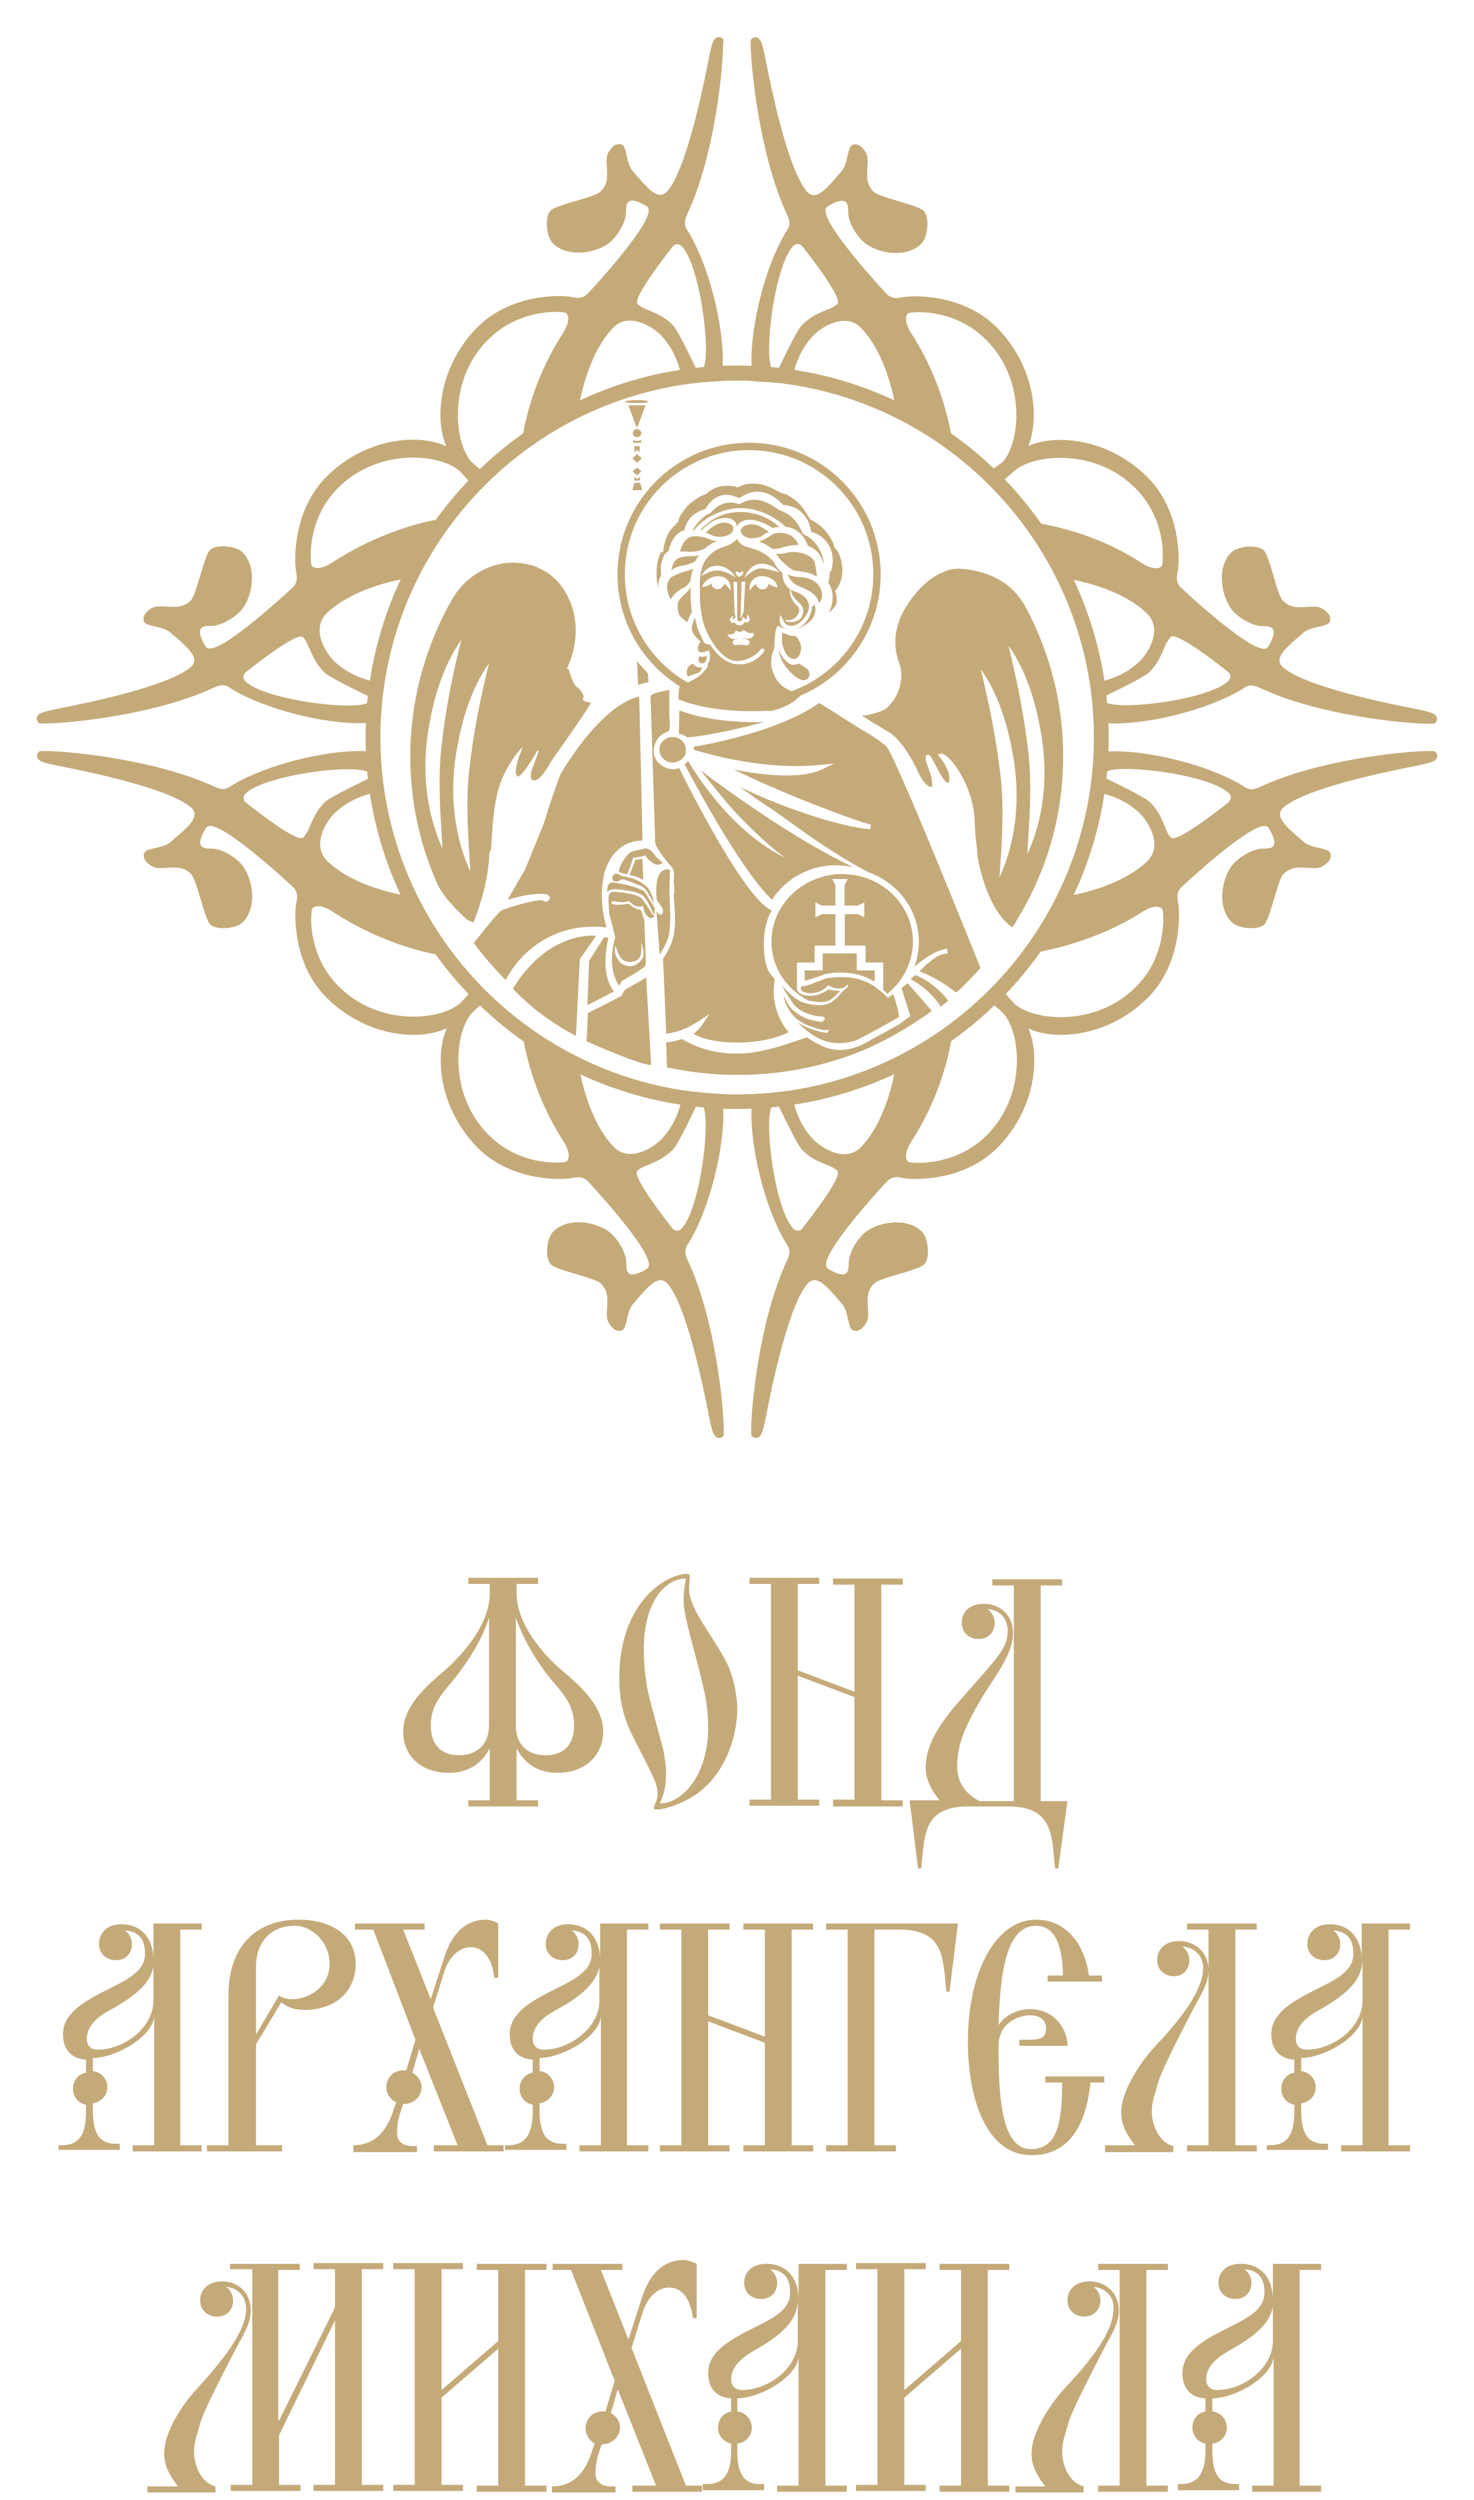 <svg width="200" height="339" viewBox="0 0 200 339" fill="none" xmlns="http://www.w3.org/2000/svg">
<path d="M75.604 240.422C72.9 240.422 71.133 239.074 70.094 237.103V244.156H73.004V244.986H63.544V244.156H66.455V237.103C65.415 239.074 63.648 240.422 60.945 240.422C56.994 240.422 54.707 238.037 54.707 234.821C54.707 230.465 59.801 227.25 61.465 225.487C63.024 223.931 66.455 220.197 66.455 216.048V214.803H63.544V213.974H73.004V214.803H70.094V216.048C70.094 220.197 73.524 223.931 75.084 225.487C76.851 227.25 81.841 230.465 81.841 234.821C81.841 237.933 79.554 240.422 75.604 240.422ZM66.351 219.367C65.831 221.13 64.688 223.62 62.296 226.835C60.529 229.22 58.45 230.776 58.45 233.992C58.45 236.585 59.801 238.037 62.296 238.037C64.895 238.037 66.351 236.377 66.351 233.992V219.367ZM74.044 226.835C71.653 223.62 70.613 221.13 69.99 219.367V233.992C69.99 236.481 71.445 238.037 74.044 238.037C76.539 238.037 77.891 236.585 77.891 233.992C77.891 230.673 75.811 229.22 74.044 226.835Z" fill="#C5AA79"/>
<path d="M92.864 244.26C91.201 245.089 89.641 245.401 89.225 245.401C89.121 245.401 88.706 245.401 88.706 245.193C88.706 244.986 89.225 244.052 89.225 243.43C89.225 241.978 89.018 241.667 86.003 235.755C84.443 232.747 84.027 230.257 84.027 227.561C84.027 217.189 90.473 213.455 93.176 213.455C93.592 213.455 93.592 213.662 93.592 213.87C93.592 213.973 93.488 215.218 93.488 215.426C93.488 217.189 94.943 219.471 95.255 219.989C98.582 225.175 98.894 225.798 99.414 227.665C99.83 229.117 100.038 230.672 100.038 231.917C99.934 236.481 97.75 241.978 92.864 244.26ZM93.592 221.649C93.28 220.3 92.76 218.537 92.76 217.085C92.76 215.944 92.864 215.218 93.072 214.077C90.161 214.077 87.354 217.396 87.354 223.619C87.354 224.449 87.354 227.25 88.186 230.569L89.953 237.103C90.057 237.518 90.369 239.177 90.369 240.526C90.369 242.185 90.161 243.119 89.537 244.571C92.656 244.571 96.087 240.63 96.087 234.303C96.087 230.984 95.567 229.013 93.592 221.649Z" fill="#C5AA79"/>
<path d="M113.027 244.882V244.052H115.938V230.154L108.245 227.25V244.052H111.156V244.882H101.695V244.052H104.606V214.803H101.695V213.974H111.156V214.803H108.245V226.524L115.938 229.428V214.907H113.027V214.077H122.488V214.907H119.577V244.156H122.488V244.986H113.027V244.882Z" fill="#C5AA79"/>
<path d="M143.591 253.387H143.175C142.655 249.342 143.175 244.986 136.833 244.986H131.323C124.981 244.986 125.501 249.342 124.981 253.387H124.565L123.422 244.156H127.476C126.853 243.326 125.605 241.77 125.605 239.696C125.605 236.792 127.269 233.991 130.179 230.672C135.482 224.657 136.729 223.516 136.729 221.13C136.729 219.782 135.897 218.33 134.026 218.226C134.65 218.745 134.962 219.367 134.962 220.093C134.962 221.338 134.13 222.271 132.779 222.271C131.427 222.271 130.491 221.338 130.491 220.093C130.491 218.537 131.635 217.5 133.506 217.5C135.69 217.5 137.457 219.056 137.457 221.441C137.457 224.449 134.754 227.664 133.09 230.465C130.907 234.199 129.868 236.688 129.868 239.489C129.868 241.874 131.115 243.326 132.883 244.26H137.561V215.011H134.65V214.181H144.11V215.011H141.2V244.26H144.838L143.591 253.387Z" fill="#C5AA79"/>
<path d="M18.01 291.764V290.934H20.921V273.301C20.921 275.998 16.035 279.006 12.604 279.11V280.873C13.748 280.977 14.579 282.014 14.579 283.051C14.579 284.192 13.644 285.126 12.604 285.229V286.163C12.604 289.274 13.436 290.726 15.723 290.726H16.243V291.556H7.926V290.934H8.342C10.941 290.934 11.668 289.171 11.668 286.37V285.437C10.629 285.229 9.901 284.4 9.901 283.259C9.901 282.118 10.629 281.288 11.668 281.08V279.317C9.797 279.213 8.55 278.073 8.55 275.894C8.55 273.198 11.045 271.642 13.852 270.19C16.659 268.738 19.674 267.597 19.674 265.004C19.674 263.655 19.362 261.996 16.971 261.789C17.594 262.307 17.906 262.929 17.906 263.655C17.906 264.9 17.075 265.834 15.723 265.834C14.371 265.834 13.436 264.9 13.436 263.655C13.436 262.1 14.579 260.959 16.451 260.959C19.466 260.959 20.817 263.241 20.817 265.73V260.855H27.367V261.685H24.456V290.934H27.367V291.764H18.01ZM20.921 265.626C20.921 268.219 19.362 270.19 14.787 272.679C13.436 273.405 11.772 274.65 11.772 276.517C11.772 277.347 12.292 277.969 13.228 277.969C16.867 277.969 20.817 274.961 20.817 271.331V265.626H20.921Z" fill="#C5AA79"/>
<path d="M34.639 290.934H38.278V291.764H28.09V290.934H31.001V270.605C31.001 263.656 35.055 260.337 40.461 260.337C44.932 260.337 48.259 262.411 48.259 266.352C48.259 269.671 45.971 272.576 41.189 272.576C39.734 272.576 38.798 272.057 38.174 271.538L34.743 277.243V290.934H34.639ZM37.862 270.605C38.174 270.916 38.902 271.123 39.63 271.123C42.125 271.123 44.724 269.256 44.724 266.352C44.724 263.448 42.437 261.166 39.942 261.166C36.823 261.166 34.743 263.344 34.743 266.663V275.895L37.862 270.605Z" fill="#C5AA79"/>
<path d="M50.652 261.685H48.157V260.855H57.618V261.685H54.707L58.45 271.123L60.217 265.626C61.36 261.892 63.44 260.337 65.935 260.337C66.455 260.337 67.078 260.544 67.598 260.855V268.219H67.078C66.766 265.626 65.623 264.07 63.855 264.07C62.296 264.07 60.945 265.419 60.321 267.286L58.761 272.264L66.143 290.934H68.326V291.764H58.865V290.934H62.088L56.89 277.865L55.954 281.081C56.682 281.495 57.202 282.221 57.202 283.051C57.202 284.4 56.058 285.333 54.811 285.333H54.707L54.291 286.578C53.979 287.615 53.875 288.445 53.875 289.378C53.875 290.208 54.499 291.038 55.954 291.038H56.578V291.867H47.949V290.934C50.444 290.934 52.316 289.482 53.355 286.267C53.355 286.267 53.771 285.022 53.771 285.126C52.939 284.711 52.42 283.985 52.42 283.051C52.42 281.807 53.355 280.769 54.707 280.769C54.811 280.769 55.019 280.769 55.123 280.769L56.37 276.621L50.652 261.685Z" fill="#C5AA79"/>
<path d="M78.62 291.764V290.934H81.531V273.301C81.531 275.998 76.644 279.006 73.213 279.11V280.873C74.357 280.977 75.189 282.014 75.189 283.051C75.189 284.192 74.253 285.126 73.213 285.229V286.163C73.213 289.274 74.045 290.726 76.332 290.726H76.852V291.556H68.535V290.934H68.951C71.446 290.934 72.278 289.171 72.278 286.37V285.437C71.238 285.229 70.51 284.4 70.51 283.259C70.51 282.118 71.238 281.288 72.278 281.08V279.317C70.406 279.213 69.159 278.073 69.159 275.894C69.159 273.198 71.654 271.642 74.461 270.19C77.268 268.738 80.283 267.597 80.283 265.004C80.283 263.655 79.971 261.996 77.58 261.789C78.204 262.307 78.516 262.929 78.516 263.655C78.516 264.9 77.684 265.834 76.332 265.834C74.981 265.834 74.045 264.9 74.045 263.655C74.045 262.1 75.189 260.959 77.06 260.959C80.075 260.959 81.427 263.241 81.427 265.73V260.855H87.976V261.685H85.065V290.934H87.976V291.764H78.62ZM81.427 265.626C81.427 268.219 79.867 270.19 75.293 272.679C73.941 273.405 72.278 274.65 72.278 276.517C72.278 277.347 72.798 277.969 73.733 277.969C77.372 277.969 81.323 274.961 81.323 271.331V265.626H81.427Z" fill="#C5AA79"/>
<path d="M100.867 291.764V290.934H103.778V277.035L96.085 274.131V290.934H98.996V291.764H89.535V290.934H92.446V261.685H89.535V260.855H98.996V261.685H96.085V273.301L103.778 276.206V261.685H100.867V260.855H110.328V261.685H107.417V290.934H110.328V291.764H100.867Z" fill="#C5AA79"/>
<path d="M128.836 270.086H128.42C127.9 266.041 128.42 261.685 122.078 261.685H118.647V290.934H121.558V291.764H112.098V290.934H115.009V261.685H112.098V260.855H129.979L128.836 270.086Z" fill="#C5AA79"/>
<path d="M147.962 282.429C147.338 288.548 144.843 292.282 139.957 292.282C134.135 292.282 131.328 285.229 131.328 276.828C131.328 267.493 135.071 260.337 140.581 260.337C144.531 260.337 147.13 263.448 147.754 267.908H149.522V268.738H142.14V267.908H144.22C144.22 265.211 143.7 261.166 140.581 261.166C136.422 261.166 135.695 267.908 135.487 274.65C136.422 273.198 138.19 272.472 139.749 272.472C142.972 272.472 144.843 275.065 144.843 277.45H138.294V276.621H139.749C141.516 276.621 141.932 276.102 141.932 275.065C141.932 274.235 141.413 273.302 139.749 273.302C138.502 273.302 135.487 274.131 135.487 277.45C135.487 283.57 135.695 291.453 139.853 291.453C143.284 291.453 144.116 288.341 144.116 282.429H141.828V281.599H149.833V282.429H147.962Z" fill="#C5AA79"/>
<path d="M160.442 263.967C161.065 264.485 161.377 265.108 161.377 265.834C161.377 267.078 160.546 268.012 159.298 268.012C157.947 268.012 157.011 267.078 157.011 265.834C157.011 264.278 158.154 263.241 160.026 263.241C162.209 263.241 163.976 264.796 163.976 267.182C163.976 269.049 162.937 270.501 161.793 272.679C157.115 281.703 157.219 282.118 156.907 283.259C156.803 283.673 156.283 285.022 156.283 286.266C156.283 288.445 157.427 290.623 159.194 291.038V291.867H149.941V290.934H153.996C153.372 290.104 152.125 288.548 152.125 286.474C152.125 283.881 154.308 280.147 156.699 277.554C160.13 273.924 163.249 269.982 163.249 266.871C163.249 265.522 162.417 264.174 160.442 263.967ZM161.065 261.685V260.855H170.526V261.685H167.615V290.934H170.526V291.764H161.065V290.934H163.976V261.685H161.065Z" fill="#C5AA79"/>
<path d="M181.959 291.764V290.934H184.87V273.301C184.87 275.998 179.984 279.006 176.553 279.11V280.873C177.697 280.977 178.529 282.014 178.529 283.051C178.529 284.192 177.697 285.126 176.553 285.229V286.163C176.553 289.274 177.385 290.726 179.672 290.726H180.192V291.556H171.875V290.934H172.291C174.89 290.934 175.618 289.171 175.618 286.37V285.437C174.578 285.229 173.85 284.4 173.85 283.259C173.85 282.118 174.578 281.288 175.618 281.08V279.317C173.746 279.213 172.499 278.073 172.499 275.894C172.499 273.198 174.994 271.642 177.801 270.19C180.608 268.738 183.623 267.597 183.623 265.004C183.623 263.655 183.311 261.996 180.92 261.789C181.544 262.307 181.855 262.929 181.855 263.655C181.855 264.9 181.024 265.834 179.672 265.834C178.321 265.834 177.385 264.9 177.385 263.655C177.385 262.1 178.529 260.959 180.4 260.959C183.415 260.959 184.766 263.241 184.766 265.73V260.855H191.316V261.685H188.405V290.934H191.316V291.764H181.959ZM184.87 265.626C184.87 268.219 183.311 270.19 178.841 272.679C177.489 273.405 175.826 274.65 175.826 276.517C175.826 277.347 176.345 277.969 177.281 277.969C180.92 277.969 184.87 274.961 184.87 271.331V265.626Z" fill="#C5AA79"/>
<path d="M30.693 310.122C31.316 310.641 31.628 311.263 31.628 311.989C31.628 313.234 30.797 314.167 29.445 314.167C28.093 314.167 27.158 313.234 27.158 311.989C27.158 310.433 28.301 309.396 30.173 309.396C32.356 309.396 34.019 310.952 34.019 313.338C34.019 315.205 32.98 316.657 31.836 318.835C27.158 327.858 27.262 328.273 26.95 329.414C26.846 329.829 26.326 331.177 26.326 332.422C26.326 334.6 27.47 336.778 29.237 337.193V338.023H19.984V337.193H24.143C23.519 336.363 22.272 334.808 22.272 332.733C22.272 330.14 24.247 326.614 26.846 323.813C29.965 320.391 33.396 316.242 33.396 313.13C33.396 311.678 32.564 310.33 30.693 310.122ZM31.212 307.84V307.011H40.673V307.84H37.762V328.273H37.866L45.455 312.923V307.737H42.544V306.907H52.005V307.737H49.094V336.986H52.005V337.816H42.544V336.986H45.455V314.686L37.866 330.244V336.986H40.777V337.816H31.316V336.986H34.227V307.737H31.212V307.84Z" fill="#C5AA79"/>
<path d="M64.691 337.919V337.09H67.602V318.524L59.909 325.162V336.986H62.82V337.816H53.359V336.986H56.27V307.737H53.359V306.907H62.82V307.737H59.909V324.124L67.602 317.486V307.84H64.691V307.011H74.152V307.84H71.241V337.09H74.152V337.919H64.691Z" fill="#C5AA79"/>
<path d="M77.478 307.84H74.983V307.011H84.444V307.84H81.532L85.275 317.279L87.043 311.782C88.186 308.048 90.265 306.492 92.76 306.492C93.28 306.492 93.904 306.7 94.528 307.011V314.375H94.008C93.696 311.782 92.553 310.226 90.785 310.226C89.226 310.226 87.874 311.574 87.251 313.441L85.691 318.42L93.072 337.09H95.256V337.919H85.795V337.09H89.018L83.82 324.021L82.884 327.236C83.612 327.651 84.132 328.377 84.132 329.207C84.132 330.451 82.988 331.489 81.74 331.489H81.636L81.221 332.733C80.909 333.77 80.805 334.6 80.805 335.534C80.805 336.363 81.429 337.193 82.884 337.193H83.508V338.023H74.879V337.193C77.478 337.193 79.245 335.741 80.285 332.526C80.285 332.526 80.701 331.281 80.701 331.385C79.973 330.97 79.453 330.244 79.453 329.31C79.453 328.066 80.389 327.029 81.74 327.029C81.844 327.029 82.052 327.029 82.156 327.029L83.404 322.88L77.478 307.84Z" fill="#C5AA79"/>
<path d="M105.444 337.919V337.09H108.355V319.457C108.355 322.154 103.468 325.162 100.038 325.266V327.029C101.181 327.133 102.013 328.17 102.013 329.207C102.013 330.348 101.181 331.281 100.038 331.385V332.319C100.038 335.43 100.869 336.882 103.157 336.882H103.676V337.712H95.359V336.882H95.879C98.478 336.882 99.206 335.119 99.206 332.319V331.385C98.166 331.178 97.439 330.348 97.439 329.207C97.439 328.066 98.166 327.236 99.206 327.029V325.266C97.335 325.162 96.087 324.021 96.087 321.843C96.087 319.146 98.582 317.59 101.389 316.138C104.196 314.686 107.211 313.545 107.211 310.952C107.211 309.604 106.899 307.944 104.508 307.737C105.132 308.256 105.444 308.878 105.444 309.604C105.444 310.849 104.612 311.782 103.261 311.782C101.909 311.782 100.973 310.849 100.973 309.604C100.973 308.048 102.117 307.011 103.988 307.011C107.003 307.011 108.355 309.293 108.355 311.782V307.011H114.904V307.841H111.993V337.09H114.904V337.919H105.444ZM108.251 311.782C108.251 314.375 106.691 316.346 102.221 318.835C100.973 319.561 99.206 320.806 99.206 322.673C99.206 323.502 99.726 324.125 100.661 324.125C104.3 324.125 108.251 321.117 108.251 317.487V311.782Z" fill="#C5AA79"/>
<path d="M127.484 337.919V337.09H130.395V318.524L122.702 325.162V336.986H125.613V337.816H116.152V336.986H119.063V307.737H116.152V306.907H125.613V307.737H122.702V324.124L130.395 317.486V307.84H127.484V307.011H136.945V307.84H134.034V337.09H136.945V337.919H127.484Z" fill="#C5AA79"/>
<path d="M148.378 310.123C149.001 310.641 149.313 311.263 149.313 311.989C149.313 313.234 148.378 314.168 147.13 314.168C145.779 314.168 144.843 313.234 144.843 311.989C144.843 310.434 145.987 309.396 147.858 309.396C150.041 309.396 151.808 310.952 151.808 313.338C151.808 315.205 150.769 316.657 149.625 318.835C144.947 327.859 145.051 328.274 144.739 329.414C144.635 329.829 144.115 331.178 144.115 332.422C144.115 334.6 145.259 336.779 147.026 337.193V338.023H137.773V337.193H141.828C141.204 336.364 139.957 334.808 139.957 332.733C139.957 330.14 142.14 326.407 144.531 323.814C147.962 320.183 151.081 316.242 151.081 313.13C151.185 311.678 150.249 310.33 148.378 310.123ZM149.001 307.841V307.011H158.462V307.841H155.551V337.09H158.462V337.92H149.001V337.09H151.912V307.841H149.001Z" fill="#C5AA79"/>
<path d="M169.901 337.919V337.09H172.812V319.457C172.812 322.154 167.926 325.162 164.495 325.266V327.029C165.638 327.133 166.47 328.17 166.47 329.207C166.47 330.348 165.638 331.281 164.495 331.385V332.319C164.495 335.43 165.326 336.882 167.614 336.882H168.133V337.712H159.816V336.882H160.232C162.727 336.882 163.559 335.119 163.559 332.319V331.385C162.519 331.178 161.792 330.348 161.792 329.207C161.792 328.066 162.519 327.236 163.559 327.029V325.266C161.688 325.162 160.44 324.021 160.44 321.843C160.44 319.146 162.935 317.59 165.742 316.138C168.549 314.686 171.564 313.545 171.564 310.952C171.564 309.604 171.252 307.944 168.861 307.737C169.485 308.256 169.797 308.878 169.797 309.604C169.797 310.849 168.965 311.782 167.614 311.782C166.262 311.782 165.326 310.849 165.326 309.604C165.326 308.048 166.47 307.011 168.341 307.011C171.356 307.011 172.708 309.293 172.708 311.782V307.011H179.257V307.841H176.347V337.09H179.257V337.919H169.901ZM172.812 311.782C172.812 314.375 171.252 316.346 166.678 318.835C165.43 319.561 163.663 320.806 163.663 322.673C163.663 323.502 164.183 324.125 165.119 324.125C168.757 324.125 172.708 321.117 172.708 317.487V311.782H172.812Z" fill="#C5AA79"/>
<path d="M98.147 5.327C97.759 4.939 97.371 4.904 97.018 5.257C96.842 5.433 96.595 5.68 96.101 8.291C95.43 11.748 93.067 23.32 90.421 26.072C90.174 26.319 89.927 26.424 89.609 26.424C88.868 26.424 88.127 25.719 87.493 25.048C87.175 24.731 86.858 24.343 86.54 23.99C86.293 23.708 86.046 23.426 85.834 23.179C85.376 22.649 85.199 21.803 85.023 21.062C84.882 20.497 84.776 19.968 84.564 19.756C84.388 19.58 84.141 19.51 83.859 19.545C83.576 19.58 83.294 19.721 83.083 19.968C82.483 20.603 82.271 21.027 82.306 22.014V22.085C82.412 23.919 82.553 24.872 81.495 25.966C81.142 26.354 79.766 26.777 78.179 27.236C76.732 27.659 75.109 28.153 74.721 28.541C74.368 28.894 74.192 29.529 74.192 30.34C74.192 31.399 74.51 32.457 74.968 32.951C77.05 35.138 81.46 34.292 83.083 32.563C84.212 31.399 84.952 29.846 84.952 28.682C84.952 28.612 84.952 28.541 84.952 28.4C84.952 27.941 85.058 27.589 85.235 27.412C85.376 27.271 85.552 27.201 85.764 27.201C86.54 27.201 87.74 27.941 87.845 28.047C87.951 28.153 88.022 28.329 88.022 28.541C88.022 30.975 79.802 39.795 79.696 39.866C79.202 40.36 78.531 40.536 77.65 40.289C76.45 40.007 69.253 39.654 64.525 44.629C61.492 47.804 59.763 52.037 59.763 56.236C59.763 57.858 60.01 59.234 60.539 60.504C59.234 59.94 57.787 59.622 56.094 59.622C51.931 59.622 47.697 61.351 44.522 64.421C39.583 69.148 39.936 76.345 40.183 77.58C40.394 78.462 40.253 79.132 39.759 79.626C39.689 79.697 30.869 87.952 28.47 87.952C28.258 87.952 28.082 87.881 27.976 87.776C27.87 87.67 27.129 86.47 27.129 85.694C27.129 85.447 27.2 85.271 27.341 85.165C27.552 84.953 27.87 84.883 28.329 84.883C28.47 84.883 28.54 84.883 28.611 84.883C29.775 84.883 31.327 84.142 32.492 83.013C34.22 81.355 35.067 76.98 32.88 74.863C32.386 74.405 31.327 74.087 30.269 74.087C29.458 74.087 28.823 74.263 28.47 74.616C28.082 74.969 27.588 76.627 27.164 78.074C26.671 79.661 26.282 81.037 25.894 81.425C24.801 82.484 23.848 82.343 22.014 82.237H21.943C20.955 82.201 20.497 82.413 19.897 83.013C19.65 83.225 19.509 83.507 19.474 83.789C19.438 84.071 19.509 84.318 19.685 84.495C19.897 84.706 20.426 84.812 20.991 84.953C21.731 85.13 22.578 85.306 23.107 85.765C23.319 85.976 23.601 86.223 23.919 86.47C24.271 86.788 24.66 87.105 24.977 87.423C25.647 88.058 26.353 88.834 26.353 89.54C26.353 89.857 26.247 90.104 26 90.351C23.248 92.997 11.712 95.361 8.255 96.031C5.679 96.525 5.397 96.772 5.221 96.948C4.868 97.266 4.903 97.689 5.291 98.077C5.326 98.077 5.467 98.112 6.032 98.112C9.419 98.112 21.132 96.948 29.034 93.244C29.493 93.032 29.846 92.926 30.198 92.926C30.657 92.926 31.01 93.138 31.292 93.35C31.398 93.42 31.468 93.456 31.574 93.526C36.443 96.384 44.063 98.077 48.65 98.077C49.849 98.077 50.943 97.936 51.578 97.724C51.648 95.996 51.754 94.302 51.931 92.644C49.814 92.362 47.309 91.55 45.404 89.716C44.769 89.116 43.958 87.987 43.569 86.752C43.146 85.306 43.393 84.071 44.346 83.154C46.709 80.896 50.625 79.238 55.353 78.391C56.341 75.781 57.822 72.888 59.128 70.489C54.189 71.441 49.144 73.628 44.981 76.345C43.816 77.086 42.829 77.227 42.335 76.768C42.158 76.627 42.158 75.392 42.158 75.357C42.158 73.664 42.511 69.36 46.074 65.973C49.638 62.551 53.871 62.057 56.058 62.057C58.74 62.057 61.245 62.798 62.444 63.962C62.585 64.103 63.502 65.091 63.538 65.232C63.608 65.126 64.772 64.138 65.302 63.75C65.125 63.715 63.996 62.621 63.996 62.657C62.867 61.457 62.127 58.952 62.127 56.271C62.127 54.048 62.62 49.815 66.043 46.252C69.465 42.688 73.734 42.3 75.427 42.3C75.427 42.3 76.662 42.3 76.838 42.477C77.297 42.971 77.156 43.958 76.415 45.123C73.734 49.285 71.864 53.942 70.946 58.917C73.345 57.611 75.85 56.483 78.461 55.495C79.308 50.732 80.93 46.816 83.188 44.452C84.106 43.5 85.341 43.253 86.752 43.676C88.022 44.064 89.115 44.876 89.715 45.511C91.55 47.451 92.361 49.921 92.643 52.073C94.302 51.896 95.995 51.755 97.724 51.684C97.935 51.05 98.076 49.956 98.076 48.756C98.076 44.17 96.383 36.514 93.525 31.646C93.455 31.54 93.419 31.469 93.349 31.363C93.137 31.046 92.926 30.729 92.926 30.235C92.926 29.917 93.031 29.529 93.243 29.07C96.947 21.168 98.112 9.42 98.112 6.033C98.182 5.504 98.147 5.327 98.147 5.327ZM44.063 91.233C44.84 91.974 49.99 94.408 50.026 94.443C50.343 94.726 50.343 94.937 50.061 95.184C49.708 95.537 48.72 95.678 47.168 95.678C43.005 95.678 35.349 94.373 33.303 92.397C33.127 92.221 33.021 92.009 33.021 91.797C33.021 91.586 33.127 91.374 33.303 91.198C33.338 91.162 39.371 86.329 40.818 86.329C40.959 86.329 41.065 86.364 41.135 86.435C41.312 86.611 41.453 86.823 41.594 87.105L41.664 87.246C42.476 89.081 42.899 90.104 44.063 91.233ZM95.783 47.31C95.783 48.862 95.607 49.85 95.289 50.203C95.042 50.45 94.795 50.45 94.548 50.167C94.513 50.132 92.079 44.946 91.373 44.17C90.28 43.006 89.257 42.582 87.351 41.806L87.21 41.736C86.963 41.595 86.716 41.453 86.54 41.277C86.469 41.206 86.434 41.101 86.434 40.959C86.434 39.513 91.232 33.48 91.303 33.41C91.479 33.198 91.691 33.127 91.903 33.127C92.114 33.127 92.326 33.233 92.502 33.41C94.478 35.456 95.783 43.147 95.783 47.31Z" fill="#C5AA79"/>
<path d="M106.791 29.106C107.002 29.564 107.108 29.917 107.108 30.27C107.108 30.729 106.897 31.081 106.685 31.399C106.614 31.505 106.579 31.575 106.508 31.681C103.651 36.55 101.957 44.205 101.957 48.792C101.957 49.991 102.063 51.085 102.31 51.72C104.004 51.79 105.697 51.896 107.39 52.108C107.673 49.956 108.484 47.486 110.319 45.546C110.918 44.911 112.012 44.099 113.282 43.711C114.729 43.288 115.963 43.535 116.845 44.487C119.103 46.851 120.761 50.767 121.573 55.53C124.184 56.518 126.688 57.647 129.087 58.952C128.135 53.978 126.3 49.321 123.619 45.158C122.878 43.994 122.737 43.006 123.196 42.512C123.337 42.335 124.572 42.335 124.607 42.335C126.3 42.335 130.569 42.688 133.991 46.287C137.413 49.85 137.907 54.084 137.907 56.306C137.907 58.987 137.166 61.492 136.002 62.692C136.002 62.692 134.662 63.68 134.52 63.715C134.979 64.032 136.073 65.02 136.179 65.197C136.179 65.126 137.378 64.068 137.484 63.997C138.683 62.833 141.188 62.092 143.87 62.092C146.057 62.092 150.29 62.586 153.854 66.008C157.417 69.43 157.805 73.734 157.77 75.392C157.77 75.392 157.77 76.627 157.593 76.804C157.099 77.262 156.112 77.121 154.947 76.38C150.82 73.664 146.057 71.9 141.118 70.983C142.423 73.417 143.623 75.851 144.61 78.427C149.373 79.273 153.254 80.896 155.618 83.189C156.57 84.106 156.817 85.341 156.394 86.788C156.006 88.058 155.194 89.151 154.559 89.751C152.619 91.586 150.149 92.397 148.033 92.679C148.209 94.338 148.35 96.031 148.385 97.76C149.02 97.971 150.114 98.112 151.314 98.112C155.9 98.112 163.52 96.419 168.389 93.561C168.495 93.491 168.565 93.456 168.671 93.385C168.989 93.173 169.306 92.962 169.765 92.962C170.082 92.962 170.47 93.067 170.929 93.279C178.832 97.019 190.544 98.148 193.931 98.148C194.496 98.148 194.672 98.112 194.672 98.112C195.06 97.724 195.096 97.336 194.743 96.984C194.566 96.807 194.319 96.56 191.709 96.066C188.251 95.396 176.715 93.032 173.963 90.386C173.716 90.139 173.61 89.892 173.61 89.575C173.61 88.834 174.316 88.093 174.986 87.458C175.304 87.141 175.692 86.823 176.045 86.505C176.327 86.258 176.609 86.012 176.856 85.8C177.385 85.341 178.232 85.165 178.973 84.989C179.537 84.847 180.066 84.742 180.278 84.53C180.454 84.353 180.525 84.106 180.49 83.824C180.454 83.542 180.313 83.26 180.066 83.048C179.431 82.448 179.008 82.237 178.02 82.272H177.95C176.115 82.378 175.163 82.519 174.069 81.46C173.681 81.072 173.257 79.732 172.799 78.109C172.375 76.662 171.882 75.04 171.493 74.652C171.141 74.299 170.506 74.122 169.694 74.122C168.636 74.122 167.577 74.44 167.084 74.898C164.896 77.015 165.778 81.39 167.472 83.048C168.636 84.177 170.188 84.918 171.352 84.918C171.423 84.918 171.493 84.918 171.635 84.918C172.093 84.918 172.411 85.024 172.622 85.2C172.764 85.341 172.834 85.518 172.834 85.729C172.834 86.505 172.093 87.705 171.987 87.811C171.882 87.917 171.705 87.987 171.493 87.987C169.059 87.987 160.275 79.732 160.204 79.661C159.71 79.167 159.569 78.497 159.781 77.615C160.063 76.38 160.416 69.183 155.441 64.456C152.266 61.422 148.068 59.658 143.87 59.658C142.211 59.658 140.8 59.94 139.53 60.469C140.024 59.234 140.271 57.858 140.271 56.271C140.271 52.073 138.542 47.874 135.508 44.664C130.781 39.69 123.584 40.042 122.384 40.325C121.502 40.536 120.832 40.395 120.338 39.901C120.268 39.831 112.012 31.011 112.012 28.576C112.012 28.365 112.083 28.188 112.188 28.082C112.294 27.977 113.459 27.236 114.27 27.236C114.517 27.236 114.693 27.306 114.799 27.448C115.011 27.659 115.081 27.977 115.081 28.435C115.081 28.576 115.081 28.647 115.081 28.718C115.081 29.882 115.822 31.434 116.951 32.598C118.574 34.327 122.984 35.209 125.066 32.986C125.524 32.492 125.842 31.434 125.842 30.376C125.842 29.564 125.665 28.929 125.312 28.576C124.96 28.188 123.302 27.694 121.855 27.271C120.268 26.777 118.892 26.389 118.539 26.001C117.48 24.907 117.622 23.955 117.727 22.12V22.05C117.763 21.062 117.551 20.603 116.951 20.003C116.74 19.756 116.457 19.615 116.175 19.58C115.893 19.545 115.646 19.615 115.469 19.792C115.258 20.003 115.152 20.533 115.011 21.097C114.834 21.838 114.658 22.685 114.199 23.214C113.988 23.426 113.741 23.708 113.494 24.025C113.176 24.378 112.859 24.766 112.541 25.084C111.906 25.754 111.13 26.46 110.424 26.46C110.107 26.46 109.86 26.319 109.613 26.107C106.967 23.355 104.603 11.783 103.933 8.326C103.439 5.715 103.192 5.468 103.016 5.292C102.698 4.939 102.275 4.974 101.887 5.362C101.887 5.398 101.852 5.539 101.852 6.103C101.922 9.455 103.086 21.203 106.791 29.106ZM158.369 87.07C158.511 86.823 158.652 86.576 158.828 86.4C158.899 86.329 159.004 86.294 159.146 86.294C160.592 86.294 166.625 91.092 166.66 91.162C166.872 91.339 166.942 91.55 166.942 91.762C166.942 91.974 166.837 92.186 166.66 92.362C164.579 94.338 156.923 95.643 152.795 95.643C151.243 95.643 150.255 95.466 149.902 95.149C149.655 94.902 149.655 94.655 149.938 94.408C149.973 94.373 155.159 91.939 155.9 91.198C157.064 90.069 157.487 89.046 158.264 87.176L158.369 87.07ZM108.237 33.092C108.449 33.092 108.661 33.198 108.837 33.374C108.872 33.41 113.705 39.478 113.705 40.924C113.705 41.065 113.67 41.171 113.6 41.242C113.423 41.418 113.212 41.559 112.929 41.7L112.788 41.771C110.918 42.512 109.895 42.971 108.766 44.135C108.025 44.911 105.591 50.062 105.591 50.132C105.309 50.45 105.097 50.45 104.85 50.167C104.498 49.815 104.356 48.827 104.356 47.275C104.356 43.112 105.662 35.421 107.637 33.374C107.779 33.198 107.99 33.092 108.237 33.092Z" fill="#C5AA79"/>
<path d="M93.314 170.894C93.102 170.436 92.996 170.083 92.996 169.73C92.996 169.271 93.208 168.919 93.419 168.601C93.49 168.495 93.525 168.425 93.596 168.319C96.453 163.45 98.147 155.795 98.147 151.208C98.147 150.009 98.041 148.986 97.794 148.351C96.101 148.28 94.407 148.104 92.714 147.892C92.431 150.044 91.62 152.514 89.786 154.454C89.186 155.089 88.092 155.9 86.822 156.289C85.376 156.712 84.141 156.465 83.259 155.512C81.001 153.149 79.343 149.233 78.531 144.47C75.921 143.482 73.416 142.353 71.017 141.048C71.969 146.022 73.804 150.679 76.485 154.842C77.226 156.006 77.367 156.994 76.909 157.488C76.767 157.664 75.533 157.664 75.497 157.664C73.804 157.664 69.535 157.312 66.113 153.713C62.691 150.15 62.197 145.916 62.197 143.694C62.197 141.012 62.938 138.508 64.102 137.308C64.243 137.167 65.302 136.144 65.478 136.144C65.019 135.791 64.525 135.438 64.067 135.085C63.961 134.909 63.82 134.768 63.714 134.592C63.679 134.768 62.656 135.826 62.514 135.967C61.315 137.132 58.81 137.873 56.129 137.873C53.941 137.873 49.708 137.379 46.145 133.957C42.581 130.534 42.193 126.23 42.229 124.572C42.229 124.572 42.229 123.337 42.405 123.161C42.899 122.702 43.887 122.843 45.051 123.584C49.179 126.301 54.224 128.488 59.198 129.441C57.893 127.006 56.376 124.149 55.423 121.538C50.66 120.691 46.78 119.069 44.416 116.775C43.464 115.858 43.217 114.623 43.64 113.177C44.028 111.907 44.839 110.813 45.474 110.213C47.415 108.379 49.884 107.567 52.001 107.285C51.825 105.627 51.684 103.934 51.648 102.205C51.013 101.993 49.92 101.852 48.72 101.852C44.134 101.852 36.513 103.546 31.645 106.403C31.539 106.474 31.468 106.509 31.363 106.58C31.045 106.791 30.727 107.003 30.269 107.003C29.951 107.003 29.563 106.897 29.105 106.685C21.167 103.016 9.454 101.852 6.067 101.852C5.503 101.852 5.326 101.887 5.326 101.887C4.938 102.275 4.903 102.664 5.256 103.016C5.432 103.193 5.679 103.44 8.29 103.934C11.747 104.604 23.284 106.968 26.035 109.614C26.282 109.861 26.388 110.108 26.388 110.425C26.388 111.166 25.683 111.907 25.012 112.542C24.695 112.859 24.307 113.177 23.954 113.494C23.672 113.741 23.389 113.988 23.142 114.2C22.613 114.659 21.767 114.835 21.026 115.011C20.461 115.153 19.932 115.258 19.72 115.47C19.544 115.646 19.473 115.893 19.509 116.176C19.544 116.458 19.685 116.74 19.932 116.952C20.567 117.552 20.99 117.763 21.978 117.728H22.049C23.883 117.622 24.836 117.481 25.93 118.539C26.318 118.927 26.741 120.303 27.2 121.891C27.623 123.337 28.117 124.96 28.505 125.348C28.858 125.701 29.493 125.878 30.304 125.878C31.363 125.878 32.421 125.56 32.915 125.101C35.102 122.985 34.22 118.61 32.527 116.952C31.363 115.823 29.81 115.082 28.646 115.082C28.576 115.082 28.505 115.082 28.364 115.082C27.905 115.082 27.588 114.976 27.376 114.8C27.235 114.659 27.164 114.482 27.164 114.271C27.164 113.494 27.905 112.295 28.011 112.189C28.117 112.083 28.293 112.013 28.505 112.013C30.939 112.013 39.724 120.268 39.794 120.339C40.288 120.833 40.429 121.503 40.218 122.385C39.935 123.62 39.583 130.817 44.557 135.544C47.732 138.578 51.931 140.342 56.129 140.342C57.858 140.342 59.304 140.025 60.609 139.46C60.08 140.73 59.798 142.141 59.798 143.8C59.798 147.998 61.527 152.196 64.561 155.407C69.288 160.381 76.485 160.028 77.685 159.746C78.567 159.534 79.237 159.675 79.731 160.169C79.802 160.24 88.057 169.06 88.057 171.494C88.057 171.706 87.986 171.882 87.88 171.988C87.775 172.094 86.61 172.835 85.799 172.835C85.552 172.835 85.376 172.764 85.27 172.623C85.058 172.411 84.987 172.094 84.987 171.635C84.987 171.494 84.987 171.423 84.987 171.353C84.987 170.189 84.247 168.636 83.118 167.472C81.495 165.743 77.085 164.861 75.003 167.084C74.545 167.578 74.227 168.636 74.227 169.695C74.227 170.506 74.404 171.141 74.757 171.494C75.109 171.882 76.767 172.376 78.214 172.799C79.802 173.293 81.177 173.681 81.53 174.069C82.588 175.163 82.447 176.116 82.342 177.95V178.021C82.306 179.009 82.518 179.467 83.118 180.067C83.329 180.314 83.612 180.455 83.894 180.49C84.176 180.526 84.423 180.455 84.6 180.279C84.811 180.067 84.917 179.538 85.058 178.973C85.234 178.232 85.411 177.386 85.87 176.856C86.081 176.645 86.328 176.363 86.575 176.045C86.893 175.692 87.21 175.304 87.528 174.987C88.163 174.316 88.939 173.611 89.644 173.611C89.962 173.611 90.209 173.752 90.456 173.964C93.102 176.715 95.466 188.287 96.136 191.744C96.63 194.355 96.877 194.602 97.053 194.779C97.371 195.131 97.794 195.096 98.182 194.708C98.182 194.673 98.217 194.532 98.217 193.967C98.182 190.545 97.018 178.797 93.314 170.894ZM41.629 112.895C41.488 113.142 41.347 113.389 41.17 113.565C41.1 113.635 40.994 113.671 40.853 113.671C39.406 113.671 33.373 108.873 33.338 108.802C33.127 108.626 33.056 108.414 33.056 108.202C33.056 107.991 33.162 107.779 33.338 107.603C35.42 105.627 43.075 104.322 47.203 104.322C48.755 104.322 49.743 104.498 50.096 104.816C50.343 105.063 50.343 105.31 50.061 105.556C50.026 105.592 44.839 108.026 44.099 108.767C42.934 109.896 42.511 110.919 41.735 112.789L41.629 112.895ZM91.867 166.908C91.655 166.908 91.444 166.802 91.267 166.625C91.232 166.59 86.399 160.522 86.399 159.076C86.399 158.934 86.434 158.829 86.505 158.758C86.681 158.582 86.893 158.441 87.175 158.299L87.316 158.229C89.186 157.488 90.209 157.029 91.338 155.865C92.079 155.089 94.513 149.938 94.513 149.868C94.795 149.55 95.007 149.55 95.254 149.832C95.607 150.185 95.748 151.173 95.748 152.725C95.748 156.888 94.442 164.579 92.467 166.625C92.29 166.802 92.079 166.908 91.867 166.908Z" fill="#C5AA79"/>
<path d="M194.707 101.887C194.672 101.887 194.531 101.852 193.966 101.852C190.579 101.852 178.867 103.016 170.964 106.721C170.505 106.932 170.153 107.038 169.8 107.038C169.341 107.038 168.988 106.827 168.706 106.615C168.6 106.544 168.53 106.509 168.424 106.438C163.555 103.581 155.935 101.887 151.349 101.887C150.149 101.887 149.055 102.029 148.42 102.24C148.35 103.969 148.244 105.662 148.068 107.32C150.184 107.603 152.689 108.414 154.594 110.249C155.229 110.848 156.041 111.977 156.429 113.212C156.852 114.659 156.605 115.893 155.653 116.811C153.289 119.069 149.373 120.727 144.645 121.573C143.658 124.184 142.176 126.689 140.871 129.123C145.81 128.171 150.855 126.336 155.018 123.655C156.182 122.914 157.17 122.773 157.664 123.232C157.84 123.373 157.84 124.607 157.84 124.643C157.84 126.336 157.487 130.64 153.924 134.027C150.361 137.449 146.127 137.943 143.94 137.943C141.259 137.943 138.754 137.202 137.554 136.038C137.484 135.967 136.39 134.733 136.355 134.662C136.214 134.874 135.085 135.897 134.697 136.179C134.838 136.214 136.073 137.343 136.073 137.379C137.237 138.578 137.978 141.083 137.978 143.764C137.978 145.987 137.484 150.22 134.062 153.784C130.604 157.347 126.3 157.7 124.607 157.7C124.607 157.7 123.372 157.7 123.195 157.523C122.737 157.029 122.878 156.042 123.619 154.877C126.3 150.714 128.17 146.057 129.087 141.083C126.688 142.388 124.183 143.517 121.573 144.505C120.726 149.268 119.103 153.184 116.845 155.548C115.928 156.5 114.693 156.747 113.282 156.324C112.012 155.936 110.918 155.124 110.318 154.489C108.484 152.549 107.672 150.079 107.39 147.927C105.732 148.104 104.039 148.315 102.31 148.386C102.098 149.021 101.957 150.044 101.957 151.244C101.957 155.83 103.651 163.486 106.508 168.354C106.579 168.46 106.614 168.531 106.685 168.636C106.896 168.954 107.108 169.271 107.108 169.765C107.108 170.083 107.002 170.471 106.79 170.93C103.086 178.832 101.922 190.58 101.922 193.967C101.922 194.532 101.957 194.708 101.957 194.708C102.345 195.096 102.733 195.131 103.086 194.779C103.263 194.602 103.509 194.355 104.003 191.744C104.674 188.287 107.037 176.715 109.683 173.964C109.93 173.717 110.177 173.611 110.495 173.611C111.236 173.611 111.977 174.316 112.612 174.987C112.929 175.304 113.247 175.692 113.564 176.045C113.811 176.327 114.058 176.61 114.27 176.856C114.728 177.386 114.905 178.232 115.081 178.973C115.222 179.538 115.328 180.067 115.54 180.279C115.716 180.455 115.963 180.526 116.245 180.49C116.528 180.455 116.81 180.314 117.022 180.067C117.621 179.432 117.833 179.009 117.798 178.021V177.95C117.692 176.116 117.551 175.163 118.609 174.069C118.962 173.681 120.338 173.258 121.925 172.799C123.372 172.376 124.995 171.882 125.383 171.494C125.736 171.141 125.912 170.506 125.912 169.695C125.912 168.636 125.594 167.578 125.136 167.084C123.054 164.897 118.644 165.743 117.022 167.472C115.893 168.636 115.152 170.189 115.152 171.353C115.152 171.423 115.152 171.494 115.152 171.635C115.152 172.094 115.046 172.447 114.869 172.623C114.728 172.764 114.552 172.835 114.34 172.835C113.564 172.835 112.365 172.094 112.259 171.988C112.153 171.882 112.082 171.706 112.082 171.494C112.082 169.06 120.303 160.24 120.408 160.169C120.902 159.675 121.573 159.499 122.455 159.746C123.654 160.028 130.851 160.381 135.579 155.407C138.613 152.231 140.341 147.998 140.341 143.8C140.341 142.177 140.059 140.765 139.565 139.495C140.871 140.06 142.282 140.342 143.94 140.342C148.103 140.342 152.336 138.613 155.512 135.544C160.451 130.817 160.098 123.62 159.851 122.385C159.639 121.503 159.78 120.833 160.274 120.339C160.345 120.268 169.165 112.013 171.564 112.013C171.775 112.013 171.952 112.083 172.058 112.189C172.164 112.295 172.904 113.494 172.904 114.271C172.904 114.517 172.834 114.694 172.693 114.8C172.481 115.011 172.164 115.082 171.705 115.082C171.564 115.082 171.493 115.082 171.423 115.082C170.258 115.082 168.706 115.823 167.542 116.952C165.813 118.61 164.966 122.985 167.154 125.101C167.648 125.56 168.706 125.878 169.765 125.878C170.576 125.878 171.211 125.701 171.564 125.348C171.952 124.996 172.446 123.337 172.869 121.891C173.363 120.303 173.751 118.927 174.139 118.539C175.233 117.481 176.185 117.622 178.02 117.728H178.09C179.078 117.763 179.537 117.552 180.137 116.952C180.384 116.74 180.525 116.458 180.56 116.176C180.595 115.893 180.525 115.646 180.348 115.47C180.137 115.258 179.608 115.153 179.043 115.011C178.302 114.835 177.455 114.659 176.926 114.2C176.715 113.988 176.432 113.741 176.115 113.494C175.762 113.177 175.374 112.859 175.056 112.542C174.386 111.907 173.681 111.131 173.681 110.425C173.681 110.108 173.786 109.861 174.033 109.614C176.785 106.968 188.322 104.604 191.779 103.934C194.354 103.44 194.637 103.193 194.813 103.016C195.131 102.664 195.095 102.24 194.707 101.887ZM108.837 166.625C108.66 166.837 108.449 166.908 108.237 166.908C108.025 166.908 107.814 166.802 107.637 166.625C105.662 164.544 104.356 156.888 104.356 152.725C104.356 151.173 104.533 150.185 104.85 149.832C105.097 149.585 105.344 149.585 105.591 149.868C105.626 149.903 108.061 155.089 108.766 155.865C109.86 157.029 110.883 157.453 112.788 158.229L112.929 158.299C113.176 158.441 113.423 158.582 113.599 158.758C113.67 158.829 113.705 158.934 113.705 159.076C113.705 160.522 108.872 166.555 108.837 166.625ZM166.695 108.802C166.66 108.837 160.627 113.671 159.181 113.671C159.04 113.671 158.934 113.635 158.863 113.565C158.687 113.389 158.546 113.177 158.404 112.895L158.334 112.754C157.593 110.884 157.134 109.861 155.97 108.732C155.194 107.991 150.043 105.556 150.008 105.521C149.69 105.239 149.69 105.027 149.973 104.78C150.325 104.428 151.313 104.286 152.866 104.286C157.029 104.286 164.684 105.592 166.73 107.567C166.907 107.744 167.013 107.955 167.013 108.167C166.977 108.379 166.872 108.591 166.695 108.802Z" fill="#C5AA79"/>
<path d="M94.83 91.198C94.865 91.198 94.865 91.162 94.936 91.127C95.112 90.951 95.218 90.669 95.288 90.492C95.218 90.492 95.112 90.528 95.041 90.528C94.618 90.528 94.23 90.316 94.018 89.998C93.701 90.139 92.925 90.492 93.278 91.692V91.727V91.762L94.83 91.198Z" fill="#C5AA79"/>
<path d="M104.709 74.405C104.85 74.44 104.992 74.44 105.168 74.44C105.521 74.44 105.838 74.369 106.085 74.263C106.932 74.017 107.708 73.875 108.343 73.911C107.779 72.429 106.403 72.253 105.803 72.253C105.344 72.253 104.992 72.358 104.815 72.464C104.745 72.499 104.674 72.57 104.603 72.605C104.18 72.888 103.58 73.276 102.945 73.452C103.263 73.558 103.369 73.593 103.369 73.593C103.827 73.77 104.286 74.052 104.709 74.405Z" fill="#C5AA79"/>
<path d="M94.34 76.098C94.445 75.922 94.516 75.781 94.622 75.639C94.692 75.534 94.798 75.428 94.869 75.322C94.481 75.393 94.093 75.393 93.704 75.428C93.21 75.428 92.681 75.463 92.187 75.639C91.447 75.886 91.2 76.769 91.094 77.333C91.482 77.015 91.976 76.804 92.505 76.733C93.246 76.627 93.846 76.416 94.34 76.098Z" fill="#C5AA79"/>
<path d="M109.543 72.711C109.543 72.711 109.402 72.641 109.225 72.535C109.155 72.499 109.084 72.499 109.013 72.464H108.978L108.943 72.429C108.343 70.912 107.461 69.924 106.332 69.43H106.297V69.395C106.226 69.36 106.121 69.324 106.05 69.289H106.015C105.979 69.289 105.944 69.254 105.944 69.254C105.838 69.219 105.768 69.183 105.732 69.183L105.697 69.148L105.627 69.113L105.168 68.795C104.18 68.125 103.228 67.772 102.346 67.772C101.781 67.772 101.252 67.913 100.652 68.195L100.582 68.231L100.335 68.372L99.982 68.266C99.7 68.195 99.417 68.16 99.135 68.16C98.394 68.16 97.336 68.407 96.419 69.571L96.383 69.607L95.995 69.748C95.607 69.995 94.584 70.736 93.984 71.935C94.055 71.935 94.09 71.935 94.161 71.935C94.196 71.9 94.196 71.865 94.231 71.829C94.231 71.794 95.925 69.571 99.312 69.007C99.312 69.007 99.735 68.901 100.405 68.901C101.64 68.901 104.039 69.219 106.368 71.229C106.473 71.335 106.544 71.406 106.579 71.441C108.767 71.653 109.507 73.664 109.613 74.016C109.684 74.052 109.719 74.052 109.79 74.087C111.06 74.581 111.589 75.71 111.801 76.698C111.73 74.934 110.672 73.382 109.543 72.711Z" fill="#C5AA79"/>
<path d="M95.256 89.081C95.115 89.081 95.009 89.046 94.903 89.01C94.797 89.187 94.656 89.54 94.903 89.822C94.973 89.892 95.079 89.963 95.256 89.963C95.397 89.963 95.75 89.892 95.855 89.398C95.891 89.187 95.891 89.01 95.891 88.905C95.714 89.01 95.503 89.081 95.256 89.081Z" fill="#C5AA79"/>
<path d="M112.436 83.084C113.106 82.59 113.494 82.096 113.529 81.531C113.6 80.826 113.353 80.261 113.353 80.261L113.283 80.191L113.353 80.12C115.011 77.968 114.094 75.498 113.6 74.652L113.529 74.581C113.459 74.51 113.388 74.405 113.283 74.334L113.247 74.299V74.264C112.859 72.782 111.624 71.3 110.213 70.594L109.86 70.383V70.347L109.472 69.677L109.437 69.642C108.767 68.513 107.991 67.737 107.038 67.278H107.003V67.243C107.003 67.243 107.003 67.243 107.003 67.208C106.897 67.137 106.685 67.031 106.403 66.961H106.368C106.332 66.961 106.297 66.925 106.262 66.925C106.156 66.89 106.086 66.89 106.05 66.855C105.98 66.855 105.98 66.82 105.98 66.82H105.944L105.133 66.431H105.204C104.18 65.867 103.157 65.585 102.169 65.585C101.182 65.585 100.511 65.867 100.194 66.043L100.159 66.079L100.123 66.114L100.088 66.079L100.053 66.043L99.947 66.149V66.043C99.735 65.973 99.276 65.867 98.641 65.867C97.901 65.867 96.807 66.043 95.819 66.996L95.784 67.031H95.749C95.466 67.102 95.255 67.208 95.114 67.278L94.972 67.349C94.126 67.843 93.138 68.548 92.538 69.607V69.642H92.503C92.468 69.677 92.432 69.713 92.397 69.783C92.221 70.065 92.15 70.277 92.115 70.453L92.079 70.559C92.079 70.63 92.044 70.665 92.044 70.7V70.736L91.762 71.018L91.55 71.265C90.139 72.429 89.998 74.687 89.998 74.757V74.863L89.68 74.899C89.222 75.675 88.799 77.65 89.328 79.873C89.257 79.167 89.398 78.532 89.716 78.003C89.716 77.686 89.575 76.839 89.751 76.31C89.998 75.569 90.104 75.004 90.704 74.757C90.845 74.122 91.374 72.288 92.856 71.9C93.067 70.877 93.738 69.571 95.713 69.042C96.207 68.16 97.124 67.102 98.571 67.102C99.1 67.102 99.7 67.278 100.335 67.56C100.794 67.208 101.64 66.678 102.769 66.678C103.969 66.678 105.168 67.278 106.262 68.478C107.109 68.513 109.578 68.936 110.072 72.147C110.672 72.253 111.483 72.676 112.118 73.452C112.718 74.193 113.318 75.463 112.789 77.403L112.753 77.509L112.577 77.474C112.648 78.18 112.401 78.85 112.365 79.026L112.401 79.062C113 79.838 113.318 81.531 112.436 83.084Z" fill="#C5AA79"/>
<path d="M107.814 77.368C107.99 77.403 108.166 77.439 108.343 77.439C109.119 77.544 110.036 77.686 110.848 78.215C110.777 77.298 110.636 76.804 110.53 76.239C110.424 75.745 109.331 74.863 107.708 74.863C107.32 74.863 106.967 74.899 106.579 75.004C106.12 75.11 105.662 75.145 105.273 75.11C105.485 75.357 105.732 75.639 105.908 75.922C106.755 76.804 107.461 77.298 107.814 77.368Z" fill="#C5AA79"/>
<path d="M106.863 77.897C107.322 79.132 108.38 79.485 108.38 79.485C110.074 80.12 110.956 80.861 111.097 81.778C111.167 81.707 111.203 81.672 111.273 81.602L111.309 81.531C111.52 81.214 111.661 80.755 111.45 80.085C110.956 78.532 109.227 78.25 108.239 78.25C107.886 78.215 107.357 78.144 106.863 77.897Z" fill="#C5AA79"/>
<path d="M75.854 92.011C75.854 92.011 75.816 92.011 75.816 91.974C75.816 91.974 75.816 92.011 75.854 92.011Z" fill="#C5AA79"/>
<path d="M71.088 80.402C71.123 80.402 71.123 80.402 71.088 80.402C71.088 80.402 70.876 80.579 70.523 80.896C70.876 80.579 71.088 80.402 71.088 80.402Z" fill="#C5AA79"/>
<path d="M68.794 82.519C68.688 82.625 68.547 82.766 68.441 82.907C68.582 82.766 68.688 82.625 68.794 82.519Z" fill="#C5AA79"/>
<path d="M73.523 82.554C73.382 82.801 72.994 83.26 72.465 83.789C72.959 83.26 73.347 82.801 73.523 82.554Z" fill="#C5AA79"/>
<path d="M95.044 86.082C95.115 86.188 95.15 86.153 95.079 86.082C95.15 86.188 95.115 86.188 95.044 86.082C94.656 85.412 94.444 84.565 94.268 83.683C94.268 83.648 94.303 83.613 94.303 83.577C94.303 83.613 94.303 83.648 94.268 83.683C94.197 83.93 94.092 84.248 93.95 84.706C93.668 85.447 94.197 86.188 94.621 86.611C95.15 87.105 95.538 87.423 95.82 87.635C95.503 87.105 95.256 86.611 95.044 86.082Z" fill="#C5AA79"/>
<path d="M93.881 82.978C93.634 81.284 93.705 79.697 93.705 79.661C93.705 79.626 93.705 79.626 93.705 79.591C93.422 80.296 92.54 80.79 92.082 81.496C91.729 82.06 92.152 83.401 92.152 83.436C92.611 83.895 93.07 84.248 93.246 84.389C93.422 83.824 93.705 83.401 93.881 82.978Z" fill="#C5AA79"/>
<path d="M104.851 71.618C105.203 71.476 105.45 71.476 105.733 71.476C105.38 71.124 104.11 69.995 102.064 69.606C102.064 69.606 101.393 69.43 100.476 69.43C99.488 69.43 98.571 69.606 97.724 69.959C97.689 69.959 96.243 70.524 95.043 71.864C95.043 71.864 95.114 71.935 95.184 71.935C95.184 71.935 96.278 70.594 97.76 70.312C97.971 70.277 98.218 70.242 98.394 70.242C99.594 70.242 99.912 70.982 99.947 71.159V71.194C99.947 71.265 99.947 71.3 99.947 71.371C99.947 71.371 99.947 71.371 99.982 71.371C99.982 71.371 99.982 71.406 99.947 71.406C99.947 71.441 99.947 71.441 99.947 71.406C99.947 71.406 99.947 71.371 99.982 71.371C100.053 71.229 100.194 71.053 100.37 70.912C102.028 69.642 104.851 71.618 104.851 71.618Z" fill="#C5AA79"/>
<path d="M106.121 87.176C106.121 87.176 106.403 89.01 107.462 89.328C108.238 89.575 108.697 88.693 108.697 87.846C108.697 87.07 108.097 86.4 108.026 86.294C107.18 86.259 106.474 85.941 106.121 85.765C106.121 86.047 106.086 86.576 106.121 87.176Z" fill="#C5AA79"/>
<path d="M111.202 74.901C111.202 74.863 111.164 74.863 111.164 74.863C111.164 74.863 111.164 74.863 111.202 74.901Z" fill="#C5AA79"/>
<path d="M91.022 81.284C91.446 80.508 92.186 79.944 92.786 79.697C93.139 79.555 93.457 79.167 93.704 78.709C93.704 78.85 93.704 78.85 93.704 78.709C93.739 78.109 93.88 77.58 94.056 77.121C93.316 77.509 92.963 77.333 91.163 78.215C89.893 79.238 90.811 80.931 91.022 81.284C91.022 81.32 91.058 81.32 91.058 81.32C91.058 81.32 91.058 81.32 91.022 81.284Z" fill="#C5AA79"/>
<path d="M105.238 70.383C105.274 70.383 105.344 70.418 105.415 70.418H105.45C105.379 70.453 105.309 70.418 105.238 70.383Z" fill="#C5AA79"/>
<path d="M108.306 89.998C108.236 90.034 108.165 90.069 108.094 90.104C107.565 90.245 107.142 90.104 106.824 89.787C106.26 89.257 106.26 89.257 106.824 89.787C106.824 89.787 105.942 89.116 105.731 88.093C105.731 88.023 105.695 87.952 105.695 87.882C105.695 87.776 105.66 87.705 105.66 87.67C105.66 87.74 105.66 87.811 105.695 87.882C105.695 88.128 105.731 88.587 105.872 89.046C105.978 89.293 106.119 89.645 106.295 89.963L106.33 89.998L106.719 90.563C106.683 90.527 106.648 90.492 106.648 90.457C106.507 90.281 106.401 90.139 106.295 89.928C106.084 89.645 105.942 89.328 105.872 89.01C105.978 89.328 106.084 89.645 106.295 89.928C106.401 90.104 106.507 90.281 106.648 90.457C106.683 90.492 106.683 90.527 106.719 90.563C107.177 91.092 107.989 92.009 108.835 92.221C109.717 92.433 110.211 91.339 109.506 90.704C109.188 90.457 108.412 89.928 108.306 89.998Z" fill="#C5AA79"/>
<path d="M87.638 101.006C87.601 101.006 87.564 101.006 87.527 101.042C87.527 101.006 87.564 101.006 87.638 101.006Z" fill="#C5AA79"/>
<path d="M99.098 72.394C99.415 72.112 99.556 71.794 99.486 71.477C99.415 71.23 98.957 70.877 98.286 70.877C98.11 70.877 97.898 70.912 97.686 70.947C96.805 71.194 95.922 72.076 95.746 72.253C95.887 72.288 96.028 72.359 96.205 72.394C96.275 72.429 96.452 72.535 96.628 72.606C96.663 72.641 96.734 72.641 96.805 72.676C96.805 72.711 98.145 73.064 99.098 72.394ZM96.593 72.006C96.558 72.041 96.593 72.006 96.593 72.006V72.006Z" fill="#C5AA79"/>
<path d="M103.299 72.746C103.335 72.711 103.405 72.676 103.44 72.641C103.617 72.535 103.793 72.394 103.864 72.358C104.04 72.288 104.181 72.217 104.322 72.147C104.146 72.006 103.123 71.229 102.241 71.124C102.029 71.088 101.853 71.088 101.641 71.124C100.971 71.229 100.548 71.618 100.512 71.864C100.477 72.217 100.653 72.499 101.041 72.746C102.029 73.311 103.299 72.746 103.299 72.746ZM103.44 72.076C103.44 72.041 103.44 72.076 103.44 72.076V72.076Z" fill="#C5AA79"/>
<path d="M95.752 72.958L95.715 72.996L95.752 72.958Z" fill="#C5AA79"/>
<path d="M105.771 72.539C105.771 72.539 105.772 72.501 105.734 72.464C105.772 72.501 105.771 72.501 105.771 72.539Z" fill="#C5AA79"/>
<path d="M95.325 73.064C95.36 73.064 95.395 73.064 95.572 72.923C95.395 73.064 95.36 73.064 95.325 73.064C95.289 73.064 95.254 73.029 95.219 72.993C95.254 73.064 95.289 73.064 95.325 73.064Z" fill="#C5AA79"/>
<path d="M95.535 74.475C95.57 74.44 95.57 74.44 95.605 74.405C96.24 73.84 96.805 73.558 97.369 73.382C97.405 73.382 97.405 73.382 97.369 73.382C97.052 73.382 96.77 73.311 96.487 73.24C96.487 73.24 96.487 73.24 96.487 73.205C95.958 73.029 95.888 72.888 94.794 72.746C94.618 72.711 94.335 72.676 94.018 72.746C93.983 72.746 93.947 72.746 93.912 72.782C93.947 72.782 93.983 72.782 94.018 72.746C93.947 72.746 93.877 72.782 93.771 72.782C93.206 72.958 92.607 73.487 92.254 74.828C92.677 74.757 93.065 74.793 93.383 74.828C94.335 74.863 95.112 74.652 95.605 74.44C95.605 74.44 95.57 74.475 95.535 74.475Z" fill="#C5AA79"/>
<path d="M93.032 102.205C93.032 102.205 92.997 102.205 93.032 102.205C92.997 102.205 92.997 102.205 93.032 102.205C93.067 102.029 93.067 101.852 93.067 101.676C93.067 100.723 92.256 99.947 91.268 99.947C90.28 99.947 89.469 100.723 89.469 101.676C89.469 102.628 90.28 103.405 91.268 103.405C92.079 103.405 92.785 102.875 93.032 102.205C92.997 102.205 93.032 102.205 93.032 102.205ZM92.961 102.17C92.997 102.17 92.997 102.17 92.961 102.17C92.997 102.205 92.997 102.205 92.961 102.17C92.997 102.17 92.997 102.17 92.961 102.17Z" fill="#C5AA79"/>
<path d="M113.423 117.34C114.235 117.34 114.976 117.446 115.752 117.587C108.061 113.953 99.065 107.497 95.043 104.463C96.278 106.015 98.006 108.132 98.818 109.084C99.876 110.355 103.827 114.447 106.579 116.352C99.664 113.001 94.902 105.768 93.385 103.228L93.349 103.193C93.208 103.369 93.067 103.51 92.891 103.651C93.632 105.027 100.158 117.552 104.745 122.032C106.544 119.21 109.754 117.34 113.423 117.34Z" fill="#C5AA79"/>
<path d="M89.504 129.476C89.822 128.982 90.386 128.03 90.598 127.359C90.951 126.372 90.986 124.361 90.915 123.584C90.915 123.584 90.915 123.196 90.88 122.279C90.88 121.962 90.809 121.08 90.845 120.021C90.88 118.786 90.915 118.046 90.915 118.046C90.915 118.046 90.739 117.763 90.245 117.94C89.857 118.081 88.763 118.434 89.116 121.997V122.032L89.68 122.879C89.892 123.091 90.104 123.761 89.822 123.973C89.716 124.078 89.433 124.114 89.081 123.584" fill="#C5AA79"/>
<path d="M121.328 133.921C122.951 132.228 123.868 130.005 123.868 127.712C123.868 122.632 119.564 118.539 114.272 118.539C108.98 118.539 104.676 122.667 104.676 127.712C104.676 131.064 106.546 134.027 109.65 135.685C110.391 135.826 110.956 135.897 111.379 135.897C111.767 135.897 111.979 135.826 112.155 135.791C112.226 135.756 112.296 135.756 112.367 135.756C112.649 135.721 113.707 134.733 113.99 134.38C113.672 134.38 112.931 134.345 112.437 134.168C111.591 134.768 110.709 135.05 109.897 135.05C109.015 135.05 108.486 134.697 108.451 134.662C108.239 134.451 108.133 134.239 108.133 134.062V130.534H110.532V128.241H113.355V123.972H111.52L110.638 124.396V122.385L111.52 122.808H113.355V120.056L112.931 119.21H115.013L114.589 120.056V122.808H116.389L117.271 122.385V124.396L116.424 123.972H114.625V128.241H117.447V130.534H119.846V134.239C120.058 134.415 120.234 134.592 120.41 134.803C120.446 134.697 120.834 134.415 121.328 133.921Z" fill="#C5AA79"/>
<path d="M88.693 124.113C88.623 124.043 88.517 123.972 88.447 123.867C88.341 123.655 87.388 122.173 87 121.785C87 121.785 86.436 121.15 83.331 120.938C83.331 120.938 83.296 120.938 83.26 120.938C83.084 120.938 82.625 121.009 82.59 121.538C82.519 122.244 82.661 123.902 82.661 123.902L83.472 127.077H83.507L83.472 127.148V127.183C83.366 127.5 82.237 131.134 84.037 133.71L84.354 133.039C84.389 133.039 86.506 131.84 86.93 131.487C87.635 130.993 87.529 131.134 87.635 130.464L87.423 124.713C87.353 124.678 87.035 123.584 87 123.443C86.824 123.408 85.73 123.09 85.307 122.526C84.989 122.632 84.389 122.702 83.931 122.702C83.613 122.702 83.084 122.667 82.978 122.526C82.943 122.455 82.943 122.42 82.978 122.349C83.049 122.244 83.19 122.208 83.401 122.244C83.543 122.279 84.037 122.349 84.495 122.349C84.848 122.349 85.13 122.314 85.236 122.208L85.271 122.173L85.307 122.208C85.377 122.279 85.448 122.314 85.518 122.385C85.906 122.702 86.189 122.914 86.612 122.949C86.93 122.985 87.212 122.879 87.212 122.879L87.282 122.843V122.914C87.282 122.914 87.282 123.831 87.988 124.36C87.988 124.36 88.058 124.431 88.164 124.466C88.27 124.502 88.341 124.502 88.411 124.502C88.552 124.502 88.658 124.396 88.764 124.255C88.799 124.219 88.729 124.149 88.693 124.113ZM87 128.171L86.965 127.818L87.106 128.171C87.317 128.77 87.494 129.582 87.071 130.111C86.612 130.711 86.083 131.028 85.483 131.028C84.883 131.028 84.354 130.711 84.319 130.675C83.437 129.864 83.366 129.017 83.472 128.488L83.507 128.276L83.578 128.453C83.648 128.7 83.895 129.511 84.354 130.005C84.636 130.323 84.989 130.464 85.448 130.464C85.906 130.464 86.294 130.287 86.436 130.217C86.894 129.97 87.106 129.264 87 128.171Z" fill="#C5AA79"/>
<path d="M87.174 116.458C87.174 116.458 86.504 116.634 86.222 116.564C86.222 116.564 85.763 117.869 85.375 118.68C85.375 118.68 86.081 118.645 87.28 119.351" fill="#C5AA79"/>
<path d="M88.799 123.09C88.481 122.561 87.423 120.868 87.423 120.868C87.423 120.868 85.764 119.915 82.977 119.668C82.237 119.88 82.413 120.974 82.413 120.974C82.413 120.974 82.766 120.48 83.895 120.621C85.27 120.797 85.941 120.833 86.893 121.256C87.493 121.538 87.846 122.173 88.552 123.655C88.552 123.655 88.693 123.937 88.834 124.008L88.799 123.09Z" fill="#C5AA79"/>
<path d="M87.529 120.057C86.788 119.421 85.694 118.998 84.354 118.786H84.318C84.283 118.786 84.248 118.751 84.213 118.716C84.107 118.645 83.93 118.504 83.542 118.469C83.472 118.504 83.189 118.645 83.084 118.892C83.048 119.033 83.084 119.21 83.189 119.421C83.331 119.527 83.472 119.563 83.613 119.563C83.895 119.563 84.142 119.421 84.283 119.28C84.318 119.245 84.354 119.245 84.389 119.245C84.918 119.245 87.176 120.268 87.211 120.268C87.635 120.515 88.375 121.75 88.693 122.597C88.693 122.173 88.517 120.868 87.529 120.057Z" fill="#C5AA79"/>
<path d="M87.353 115.117C85.835 115.399 85.448 115.541 85.095 115.999C84.636 116.528 83.93 117.587 84.001 118.257C84.283 118.434 84.954 118.539 85.095 118.539C85.165 118.433 85.342 117.975 85.518 117.516C85.624 117.234 85.694 116.987 85.765 116.775C85.906 116.352 85.906 116.317 85.977 116.317H86.012C86.012 116.317 86.012 116.317 86.047 116.317C86.294 116.317 87.388 116.105 87.564 115.999L87.6 115.964V116.035C87.67 116.352 88.587 117.128 88.975 117.234C89.081 117.269 89.152 117.269 89.258 117.269C89.54 117.269 89.893 117.058 89.928 117.022C89.857 116.952 88.834 116.105 88.87 115.964L88.658 115.717L88.446 115.47C88.446 115.47 88.058 115.047 87.529 115.047C87.458 115.082 87.423 115.117 87.353 115.117Z" fill="#C5AA79"/>
<path d="M114.868 131.946C116.455 132.016 117.725 132.545 118.678 133.145V131.593H117.302H116.243V130.605V129.3H111.622V130.605V131.593H110.563H109.188V133.004C110.846 132.581 111.904 132.122 111.904 132.122C113.562 131.734 114.868 131.946 114.868 131.946Z" fill="#C5AA79"/>
<path d="M118.715 97.303C118.752 97.303 118.825 97.303 118.899 97.266C118.788 97.303 118.715 97.303 118.715 97.303Z" fill="#C5AA79"/>
<path d="M92.185 96.349C96.524 98.007 102.134 97.972 103.686 97.936C96.313 99.841 93.243 100.053 93.173 99.982C92.891 99.665 92.079 99.453 92.114 99.489L92.185 96.349Z" fill="#C5AA79"/>
<path d="M92.998 100.055L92.961 100.018L92.998 100.055Z" fill="#C5AA79"/>
<path d="M112.401 139.707C112.436 139.813 112.436 139.883 112.365 139.954C112.33 140.025 112.224 140.095 112.048 140.06C112.013 140.06 109.861 139.742 108.202 138.649C108.626 139.072 109.331 139.707 110.037 140.201C111.237 141.048 112.542 141.471 113.882 141.471C115.399 141.471 116.458 140.942 116.458 140.942C119.421 139.425 121.538 138.19 121.997 137.908C121.997 137.414 121.362 135.085 121.15 134.803C120.974 134.98 120.797 135.121 120.656 135.227L120.621 135.297C120.621 135.297 120.444 135.262 120.409 135.262C120.409 135.262 118.892 133.71 117.587 133.18C116.14 132.581 115.294 132.545 114.482 132.51H114.341C114.235 132.51 114.129 132.51 114.059 132.51C113.636 132.51 113.036 132.545 112.013 132.686C111.766 132.828 111.166 133.039 110.425 133.286C110.46 133.392 108.732 133.921 108.767 133.71C108.661 133.886 108.626 134.062 108.696 134.203C108.838 134.486 109.296 134.697 109.896 134.697C110.072 134.697 110.249 134.697 110.46 134.662C111.801 134.45 112.33 133.639 112.33 133.639L112.365 133.604L112.401 133.639C112.612 133.78 113.177 134.062 113.812 134.062C114.024 134.062 114.235 134.027 114.447 133.957C114.588 133.921 114.906 133.639 114.976 133.533L115.011 133.498L115.047 133.533C115.153 133.674 115.011 133.921 114.623 134.203C114.341 134.415 113.847 134.98 113.847 135.015C113.847 135.015 112.895 136.179 111.66 136.285C111.519 136.285 111.342 136.32 111.166 136.32C110.072 136.32 109.014 135.967 109.014 135.967C107.673 135.509 106.509 134.098 106.156 133.674C106.297 134.168 106.827 134.909 107.497 135.932C108.52 137.555 111.025 137.873 111.625 137.873C111.66 137.873 112.154 138.12 111.872 138.014C111.907 138.049 111.907 138.12 111.907 138.155C111.907 138.261 111.625 138.613 111.413 138.578C109.226 138.296 108.555 137.731 107.814 137.167C107.744 137.132 107.709 137.061 107.638 137.026C107.179 136.673 106.756 136.003 106.333 134.98C106.368 135.403 106.544 136.038 106.932 136.744C107.603 137.943 108.485 138.79 110.884 139.495C110.919 139.495 110.99 139.531 111.025 139.531C111.272 139.601 111.589 139.707 111.872 139.707C111.942 139.707 112.013 139.707 112.083 139.672C112.119 139.672 112.154 139.672 112.154 139.672C112.154 139.637 112.401 139.707 112.401 139.707Z" fill="#C5AA79"/>
<path d="M111.165 95.325L116.916 98.959C117.127 99.065 118.962 100.088 120.232 101.182C121.431 102.24 133.038 131.275 133.038 131.275C132.474 131.91 131.874 132.545 131.274 133.145C130.604 133.816 130.498 133.957 129.757 134.592C129.722 134.592 129.017 134.062 129.017 134.062C127.182 132.757 125.736 132.087 124.748 131.734C127.147 129.3 127.993 129.406 128.276 129.335C128.311 129.335 128.311 129.335 128.346 129.335H128.417L128.593 129.3L128.558 129.123L128.523 128.841L128.487 128.665L128.311 128.7H128.24C128.24 128.7 128.205 128.7 128.135 128.735C126.723 129.017 125.136 130.182 124.042 131.134C124.465 130.041 124.677 128.876 124.677 127.712C124.677 123.514 121.925 119.739 117.833 118.292C113.317 115.929 109.295 113.001 106.614 111.06C105.556 110.319 104.744 109.72 104.215 109.402C103.897 109.226 102.592 108.308 100.369 106.721C106.967 109.896 114.305 112.119 117.833 112.436H117.903H118.08L118.115 112.26L118.15 112.013L118.186 111.836L118.009 111.801L117.939 111.766C116.351 111.413 106.896 107.956 99.558 104.357C101.64 104.78 104.286 105.168 106.755 105.168C108.766 105.168 110.389 104.886 111.518 104.357L112.223 104.004L113.176 103.546L112.153 103.651L111.377 103.722C110.354 103.828 109.225 103.898 108.096 103.898C101.393 103.898 95.148 101.993 94.16 101.676V101.64C94.16 101.499 94.16 101.394 94.125 101.252C94.16 101.288 105.344 99.488 111.165 95.325Z" fill="#C5AA79"/>
<path d="M100.971 142.847C100.583 142.882 100.194 142.882 99.771 142.882C95.996 142.882 93.315 141.401 92.539 140.907C91.868 141.154 91.163 141.295 90.387 141.365L90.493 144.752C93.632 145.422 96.843 145.775 100.089 145.775C106.051 145.775 111.801 144.646 117.234 142.388C120.41 141.048 123.655 139.107 126.442 137.096C125.913 136.461 123.161 133.357 123.161 133.357L122.315 133.992C122.315 133.992 123.514 137.767 123.514 137.802L121.962 138.931C121.08 139.425 118.787 140.695 118.187 141.012L118.081 141.083C117.305 141.542 115.823 142.388 113.989 142.388C113.213 142.388 112.436 142.247 111.731 141.93C110.919 141.577 110.179 141.154 109.508 140.695C108.838 140.766 104.64 142.635 100.971 142.847Z" fill="#C5AA79"/>
<path d="M88.096 95.325H88.059C88.059 95.363 88.096 95.363 88.096 95.325Z" fill="#C5AA79"/>
<path d="M85.836 62.163V62.198L86.436 62.762L87.071 62.163L86.436 61.563L85.836 62.163Z" fill="#C5AA79"/>
<path d="M87.035 59.87C87.035 59.799 87 59.728 86.929 59.693C86.894 59.693 86.894 59.728 86.859 59.728C86.823 59.728 86.788 59.764 86.753 59.764C86.718 59.764 86.682 59.764 86.647 59.799C86.612 59.799 86.576 59.799 86.576 59.799H86.541C86.435 59.799 86.294 59.799 86.189 59.764H86.153C86.118 59.764 86.118 59.764 86.083 59.728C86.047 59.728 86.047 59.728 86.012 59.693C85.942 59.728 85.906 59.799 85.906 59.87C85.906 59.975 85.977 60.046 86.083 60.046H86.894C86.929 60.046 87.035 59.94 87.035 59.87Z" fill="#C5AA79"/>
<path d="M85.836 63.891V63.926L86.436 64.491L87.035 63.926L87.071 63.891L87.035 63.926L86.436 63.397L85.836 63.926V63.891Z" fill="#C5AA79"/>
<path d="M86.082 65.161H86.823V64.632L86.47 64.985L86.082 64.632V65.161Z" fill="#C5AA79"/>
<path d="M86.859 65.479H86.083L85.801 66.467H85.907H87.106H87.141L86.859 65.479Z" fill="#C5AA79"/>
<path d="M86.082 60.504V61.351L86.435 60.998L86.788 61.351V60.504H86.082Z" fill="#C5AA79"/>
<path d="M86.79 54.966H85.309C85.309 55.001 85.273 55.001 85.273 55.036L85.767 56.306C85.732 56.342 85.732 56.342 85.767 56.306L85.909 56.694L86.332 57.858C86.367 57.858 86.367 57.858 86.402 57.858C86.438 57.858 86.473 57.858 86.508 57.858L87.602 54.966H87.249H86.79Z" fill="#C5AA79"/>
<path d="M85.448 54.648H85.589H87.106L87.07 54.683L87.106 54.648H87.388C87.459 54.648 87.529 54.613 87.564 54.613C87.811 54.578 87.988 54.507 88.023 54.472C87.988 54.436 87.882 54.401 87.776 54.366L87.811 54.331L87.776 54.366C87.67 54.331 87.529 54.331 87.388 54.295C87.141 54.26 86.823 54.225 86.435 54.26C86.259 54.26 86.083 54.26 85.906 54.26C85.342 54.295 84.989 54.366 84.848 54.436L84.812 54.472C84.883 54.542 85.095 54.613 85.448 54.648Z" fill="#C5AA79"/>
<path d="M86.749 58.282L86.855 58.352L86.749 58.282C86.749 58.282 86.714 58.247 86.679 58.247C86.714 58.282 86.714 58.282 86.749 58.282L86.643 58.211C86.537 58.176 86.396 58.141 86.29 58.211L86.044 58.317L86.29 58.211C86.396 58.176 86.537 58.176 86.643 58.211C86.573 58.176 86.537 58.176 86.467 58.176C86.149 58.176 85.867 58.423 85.867 58.74C85.867 58.952 85.973 59.093 86.114 59.199C86.149 59.199 86.149 59.234 86.185 59.234C86.22 59.234 86.255 59.27 86.29 59.27C86.255 59.27 86.22 59.234 86.185 59.234C86.326 59.305 86.537 59.305 86.679 59.234C86.643 59.234 86.608 59.27 86.573 59.27C86.608 59.27 86.643 59.234 86.679 59.234C86.714 59.234 86.714 59.199 86.749 59.199C86.926 59.093 87.031 58.917 87.031 58.705C87.031 58.564 86.89 58.388 86.749 58.282Z" fill="#C5AA79"/>
<path d="M86.225 140.166C86.225 140.203 86.225 140.203 86.188 140.24C86.225 140.24 86.225 140.203 86.225 140.166Z" fill="#C5AA79"/>
<path d="M88.131 140.483L87.673 132.51C87.461 132.722 87.461 132.722 84.78 134.239L84.321 135.05L82.945 135.791L79.77 137.379L79.594 141.224C79.594 141.224 86.685 144.399 88.343 144.435L88.131 140.483Z" fill="#C5AA79"/>
<path d="M87.178 113.988C87.178 113.988 86.754 94.479 86.719 94.479C86.719 94.479 82.521 94.832 76.77 103.828C76.77 103.828 76.664 104.004 76.559 104.145C76.523 104.181 76.488 104.216 76.488 104.286C76.347 104.533 76.171 104.78 76.171 104.816C76.065 104.922 75.747 105.768 75.5 106.474C75.43 106.721 75.324 106.968 75.253 107.179C75.253 107.179 75.253 107.179 75.253 107.215C75.147 107.532 75.041 107.814 74.936 108.097C74.689 108.802 74.512 109.331 74.512 109.367L74.301 109.966H74.336L73.736 111.801L71.267 117.869L68.868 122.032C69.679 121.785 70.984 121.432 72.007 121.326C72.537 121.256 72.995 121.221 73.383 121.221C73.595 121.221 73.807 121.221 73.948 121.256L74.23 121.291L74.583 121.573C74.653 121.715 74.618 121.891 74.512 122.032C74.406 122.173 74.23 122.279 74.054 122.279C73.948 122.279 73.772 122.244 73.595 122.067H73.56C72.219 122.067 68.656 123.161 68.021 123.479C67.703 123.655 66.292 125.348 64.281 127.889C65.587 129.652 67.068 131.346 68.621 132.933C68.938 132.193 72.819 124.749 82.309 125.772C82.203 125.348 81.357 123.09 81.78 119.598C82.133 116.599 84.002 114.024 87.178 113.988ZM77.934 102.875C77.864 102.911 77.899 102.911 77.934 102.875V102.875Z" fill="#C5AA79"/>
<path d="M88.905 114.412C89.469 115.682 90.493 116.811 91.022 117.446C91.586 118.116 91.445 118.504 91.41 119.386C91.41 119.563 91.586 121.256 91.41 121.256C91.516 123.479 91.904 125.772 91.092 127.924C90.845 128.559 90.528 129.159 90.175 129.723C89.963 130.076 89.963 129.935 89.963 130.182C89.999 130.64 89.999 131.064 90.034 131.522C90.14 134.309 90.281 137.132 90.387 139.919C90.387 139.989 90.387 140.095 90.387 140.166C92.645 139.989 94.444 138.755 96.243 137.52C95.608 138.472 95.044 139.531 94.091 140.201C96.384 141.648 102.876 142 107.039 139.989C106.474 139.46 104.463 136.673 105.098 133.039C105.239 132.228 103.581 132.581 103.652 127.677C103.687 125.031 104.71 123.479 104.71 123.479C100.759 121.785 92.151 104.145 92.151 104.145C90.951 104.675 89.399 103.898 88.905 102.805C88.27 101.429 89.152 99.665 90.563 99.242C91.092 99.1 90.81 97.478 90.81 96.984C90.81 95.855 90.81 94.726 90.81 93.561C90.316 93.703 88.235 93.95 88.27 94.479L88.905 114.412Z" fill="#C5AA79"/>
<path d="M110.498 81.919C110.428 82.06 110.322 82.201 110.181 82.307C110.075 83.577 109.087 85.377 107.358 85.377C107.217 85.377 107.076 85.377 106.97 85.341C106.512 85.271 106.194 85.094 105.982 84.777C105.665 84.283 105.841 83.683 105.841 83.648L105.912 83.401L106.018 83.613C106.123 83.86 106.441 84.495 106.617 84.636C106.829 84.777 107.076 84.883 107.358 84.883C108.452 84.883 109.546 83.507 109.722 82.625C110.11 80.861 107.887 80.226 107.852 80.226C107.641 80.155 107.464 80.049 107.288 79.944L107.323 80.155C107.323 80.155 107.429 80.579 107.711 80.967C107.887 81.214 108.099 81.425 108.311 81.637C108.664 81.99 108.981 82.307 108.981 82.766C108.981 83.754 108.381 84.353 107.394 84.353C107.147 84.353 106.9 84.318 106.617 84.248H106.582L106.617 84.071H106.653C106.759 84.106 106.864 84.106 106.97 84.106C107.641 84.106 108.205 83.613 108.381 83.119C108.452 82.907 108.558 82.519 108.205 82.201C107.182 81.284 107.182 80.261 107.182 80.226V79.908C106.088 79.097 106.159 77.791 106.159 77.756L106.123 77.686L105.7 77.262C105.559 77.121 105.418 76.945 105.312 76.768C105.171 76.557 105.1 76.38 105.03 76.275C104.642 75.816 104.218 75.428 103.76 75.11C103.619 75.04 103.442 74.969 103.336 74.863C102.737 74.546 102.137 74.405 101.643 74.263C101.431 74.193 101.22 74.158 101.043 74.087C100.832 74.017 100.232 73.593 100.02 73.064C99.844 73.311 99.526 73.558 99.103 73.805C98.785 73.946 98.503 74.052 98.221 74.158C97.409 74.44 96.668 74.722 95.822 75.816C94.799 77.121 94.94 79.626 94.975 79.908C94.975 79.908 94.975 79.944 94.975 80.014V80.049C94.904 82.307 95.222 84.283 95.928 85.765C95.963 85.871 96.034 85.941 96.069 86.047C96.104 86.118 96.139 86.153 96.139 86.188C96.845 87.529 98.327 89.751 100.091 89.645C102.172 89.504 103.125 88.164 103.16 88.128L103.195 88.093C103.195 88.093 103.336 87.952 103.477 87.952C103.548 87.952 103.619 87.987 103.689 88.058C103.76 88.164 103.689 88.269 103.654 88.34C103.442 88.728 102.278 90.104 100.302 90.104C100.267 90.104 100.232 90.104 100.161 90.104C98.327 90.034 97.021 88.446 96.316 87.352L96.28 87.423H96.21C96.175 87.423 95.645 87.282 95.01 87.035C95.01 87.035 94.446 87.846 94.799 88.34C94.834 88.375 94.975 88.481 95.257 88.481C95.434 88.481 95.645 88.411 95.892 88.305C95.963 88.269 96.034 88.234 96.069 88.234C96.139 88.234 96.175 88.269 96.175 88.269C96.175 88.305 96.21 88.305 96.21 88.34V88.375C96.245 88.446 96.422 88.94 96.28 89.54C96.245 89.716 96.175 89.857 96.034 89.963C96.069 90.492 95.787 90.81 95.54 90.986L95.504 91.057C95.01 91.762 93.635 92.433 92.823 92.821C92.541 92.962 92.223 93.103 92.188 93.173C92.153 93.244 92.082 93.632 92.047 94.832C92.788 95.149 96.069 96.454 102.172 96.454C102.807 96.454 103.477 96.419 104.148 96.384C104.324 96.454 104.606 96.454 104.924 96.349C107.887 95.608 108.946 93.914 108.946 93.914C106.088 94.02 105.136 91.762 105.136 91.762C105.1 91.656 105.03 91.515 104.995 91.409C104.148 89.645 105.065 87.917 105.065 87.917C105.065 87.846 105.065 87.74 105.065 87.705C105.065 87.317 105.1 86.788 105.171 86.294C105.171 85.941 105.206 85.624 105.312 85.271C105.347 85.165 105.383 85.024 105.524 84.953L105.594 84.883L105.665 84.918H105.7L105.771 84.953C106.194 85.165 106.723 85.377 107.358 85.377C107.887 85.377 108.452 85.2 109.016 84.883C111.168 83.789 110.604 82.131 110.498 81.919ZM99.844 77.544C99.879 77.509 99.914 77.509 99.95 77.509C100.055 77.509 100.126 77.58 100.232 77.615C100.267 77.65 100.338 77.686 100.373 77.686C100.373 77.686 100.443 77.65 100.479 77.615C100.549 77.544 100.62 77.474 100.69 77.474C100.726 77.474 100.796 77.474 100.832 77.58C100.867 77.615 100.867 77.721 100.796 77.827C100.726 78.003 100.479 78.18 100.302 78.215H100.267C100.02 78.215 99.844 77.791 99.808 77.686L99.773 77.615L99.844 77.544ZM101.361 83.295L101.572 83.577C101.608 83.613 101.819 83.895 101.714 84.142C101.678 84.283 101.537 84.353 101.361 84.389C101.255 84.424 101.114 84.389 101.043 84.353C101.008 84.424 100.937 84.53 100.867 84.6C100.726 84.742 100.549 84.812 100.373 84.812C100.02 84.812 99.773 84.6 99.667 84.424C99.597 84.459 99.491 84.495 99.42 84.495C99.067 84.389 99.032 84.142 99.032 84.071C99.032 83.86 99.209 83.648 99.35 83.613L99.597 83.577L99.456 83.754C99.42 83.824 99.385 83.895 99.385 83.93C99.385 83.93 99.42 83.965 99.491 83.965C99.632 83.965 99.703 83.824 99.703 83.824L99.808 83.648L99.667 82.978L99.526 78.92H100.02V84.071C100.055 84.177 100.161 84.248 100.373 84.248H100.408C100.69 84.248 100.761 83.86 100.761 83.824L100.796 83.648L100.937 83.789C101.008 83.86 101.184 83.965 101.29 83.965C101.325 83.965 101.325 83.965 101.325 83.965C101.325 83.965 101.396 83.895 101.361 83.683V83.295ZM100.902 82.978L100.479 83.93L100.62 78.885H101.114L100.902 82.978ZM95.363 77.791C95.398 77.756 95.928 76.733 97.268 76.733C97.409 76.733 97.586 76.733 97.727 76.768C98.821 76.945 99.526 77.827 99.526 77.897L99.844 78.321L99.385 78.038C99.385 78.038 98.327 77.439 97.55 77.368C96.492 77.298 95.504 77.933 95.469 77.933L95.151 78.144L95.363 77.791ZM98.609 79.45C98.538 79.379 98.433 79.273 98.256 79.167C98.221 79.308 98.186 79.414 98.08 79.52C98.044 79.555 98.044 79.591 98.009 79.591C97.868 79.767 97.762 79.873 97.409 79.873H97.162H97.127C96.915 79.767 96.668 79.626 96.598 79.414C96.563 79.344 96.563 79.238 96.563 79.132C96.563 79.132 96.527 79.132 96.527 79.167C96.139 79.379 95.716 79.591 95.434 79.591H95.293L95.328 79.45C95.363 79.379 95.434 79.167 95.504 79.097C95.61 78.956 96.316 78.144 97.409 78.144C97.621 78.144 97.797 78.18 98.009 78.215C99.103 78.568 99.138 79.591 99.138 79.626V80.12L98.962 79.873C98.962 79.838 98.75 79.591 98.609 79.45ZM101.89 86.541C101.784 86.576 101.643 86.611 101.467 86.611C101.325 86.611 101.149 86.611 100.973 86.576C100.867 86.576 100.761 86.541 100.69 86.576L100.655 86.611C101.467 86.611 101.714 86.929 101.714 87.105C101.714 87.176 101.678 87.317 101.608 87.388C101.537 87.458 101.467 87.493 101.361 87.493C101.361 87.493 101.325 87.493 101.29 87.493C101.255 87.493 101.22 87.493 101.184 87.493C100.973 87.493 100.69 87.458 100.62 87.423C100.408 87.423 100.302 87.458 100.161 87.458C100.055 87.458 99.985 87.493 99.879 87.493C99.808 87.493 99.773 87.493 99.703 87.493C99.597 87.458 99.456 87.317 99.42 87.211C99.385 86.894 99.561 86.788 99.879 86.682C99.95 86.647 100.02 86.647 100.091 86.647L100.055 86.611C99.914 86.647 99.738 86.682 99.632 86.682C99.173 86.682 98.926 86.4 98.821 86.259L98.68 86.047H98.926C98.962 86.047 98.997 86.047 99.032 86.047C99.209 86.047 99.35 86.012 99.456 85.976C99.491 85.976 99.667 85.871 99.738 85.694V85.659L99.773 85.624C99.808 85.588 99.879 85.553 99.95 85.553C100.02 85.553 100.091 85.588 100.161 85.659C100.161 85.659 100.196 85.694 100.373 85.694H100.408C100.585 85.694 100.62 85.659 100.655 85.588L100.69 85.553C100.69 85.553 100.69 85.553 100.726 85.518H100.761C100.796 85.482 100.832 85.482 100.867 85.482H100.902H100.937C101.043 85.518 101.149 85.588 101.255 85.659C101.396 85.765 101.502 85.871 101.678 85.871C101.749 85.871 101.996 85.871 102.172 85.835L102.313 86.047C102.243 86.259 102.066 86.47 101.89 86.541ZM105.312 79.626C105.065 79.626 104.712 79.414 104.395 79.238C104.359 79.203 104.289 79.167 104.254 79.167C104.254 79.273 104.254 79.344 104.218 79.45C104.148 79.661 103.901 79.802 103.689 79.908H103.654H103.407C103.054 79.908 102.948 79.767 102.807 79.626C102.772 79.591 102.772 79.555 102.737 79.555C102.666 79.45 102.596 79.344 102.56 79.203C102.419 79.273 102.313 79.379 102.207 79.485C102.102 79.591 101.89 79.873 101.89 79.873L101.714 80.12V79.626C101.714 79.626 101.714 78.603 102.842 78.215C103.054 78.144 103.231 78.144 103.442 78.144C104.571 78.144 105.206 78.92 105.277 79.026C105.347 79.132 105.453 79.414 105.453 79.485L105.488 79.626H105.312ZM105.347 77.509C105.347 77.509 104.007 77.086 103.266 77.086C103.195 77.086 103.089 77.086 103.054 77.086C102.278 77.227 101.396 78.003 101.396 78.003L101.008 78.356L101.255 77.862C101.29 77.791 101.96 76.451 103.301 76.451C104.642 76.451 105.418 77.262 105.453 77.298L105.735 77.58L105.347 77.509Z" fill="#C5AA79"/>
<path d="M106.052 83.119C106.052 83.119 106.087 83.119 106.158 83.119C106.299 83.119 106.475 83.083 106.616 82.907C106.828 82.625 107.004 81.99 106.616 80.437V80.402V80.367C106.652 80.296 106.687 80.226 106.757 80.226C106.863 80.226 106.969 80.332 107.075 80.614C107.357 81.319 107.498 82.413 107.216 83.013C107.11 83.225 107.004 83.366 106.828 83.401C106.722 83.472 106.616 83.507 106.51 83.507C106.193 83.507 105.946 83.225 105.946 83.225L105.77 83.013L106.052 83.119Z" fill="#C5AA79"/>
<path d="M78.143 140.483L78.672 130.076L80.895 126.901C80.895 126.901 74.474 126.089 69.606 134.062C69.606 134.098 72.745 137.696 78.143 140.483Z" fill="#C5AA79"/>
<path d="M79.695 136.32L83.329 134.451C83.329 134.451 81.318 132.581 82.553 127.183L81.989 127.077L79.942 130.288L79.695 136.32Z" fill="#C5AA79"/>
<path d="M124.186 132.228C124.186 132.228 126.655 133.075 128.666 135.721L127.643 136.532C127.643 136.532 126.444 134.345 123.551 132.792L124.186 132.228Z" fill="#C5AA79"/>
<path d="M144.256 102.593C144.256 96.737 143.092 91.092 140.798 85.729C140.34 84.636 139.811 83.542 139.246 82.484C138.399 80.861 137.129 79.485 135.542 78.603C134.236 77.862 132.472 77.262 130.25 77.121C129.403 77.121 128.697 77.262 128.274 77.474C125.699 78.391 123.864 80.755 122.841 82.448C122.1 83.683 121.606 85.094 121.5 86.541C121.43 87.564 121.536 88.622 122.03 89.998C122.065 90.139 122.206 90.563 122.241 90.81C122.277 91.092 122.665 93.703 120.513 95.819C120.089 96.278 119.56 96.525 117.796 96.948C117.337 97.054 117.408 97.019 116.914 97.054L120.442 99.206C122.594 100.335 124.464 104.463 124.464 104.463C124.464 104.463 125.381 106.721 126.404 106.721H126.44C126.51 106.544 126.475 105.804 126.369 105.415C126.228 104.851 125.805 103.722 125.663 103.299C125.593 103.016 125.487 102.523 125.769 102.381L125.875 102.346C126.157 102.346 126.369 102.628 126.969 103.828C127.427 104.675 128.062 105.98 128.592 106.192C128.697 106.156 128.733 106.121 128.768 106.015C129.05 105.027 128.274 103.581 127.463 102.628L127.216 102.346L127.569 102.24C127.604 102.24 127.674 102.205 127.71 102.205C128.027 102.205 128.38 102.523 128.415 102.523L128.486 102.593C128.98 103.052 129.191 103.228 129.756 104.04C131.238 106.121 132.225 109.049 132.261 111.554C132.296 112.93 132.367 113.459 132.437 114.094C132.508 114.623 132.578 115.047 132.614 115.823H132.578C132.614 116.105 133.672 123.161 137.341 125.772L137.941 124.925C137.941 124.925 137.905 124.925 137.905 124.89C138.999 123.126 139.952 121.291 140.763 119.421C143.092 114.094 144.256 108.414 144.256 102.593ZM135.612 119.033C135.93 114.376 136.283 109.825 135.753 105.168C135.189 100.3 134.236 95.502 133.072 90.739C135.718 94.479 137.023 99.312 137.658 103.793C138.364 108.943 137.764 114.271 135.612 119.033ZM139.528 101.993C138.964 97.125 138.011 92.327 136.847 87.564C139.493 91.304 140.798 96.137 141.433 100.617C142.139 105.768 141.575 111.095 139.387 115.858C139.669 111.237 140.058 106.686 139.528 101.993Z" fill="#C5AA79"/>
<path d="M79.803 95.22C79.627 95.184 79.45 95.184 79.274 95.043L79.027 94.867L79.168 94.62C79.203 94.549 79.203 94.479 79.168 94.373C79.062 93.95 78.568 93.314 78.286 93.173C77.792 92.891 77.298 91.268 77.157 90.774L77.122 90.668V90.633L76.875 90.774L77.122 90.21C79.45 84.777 77.369 79.661 74.194 77.615C73.77 77.368 73.312 77.121 72.782 76.874C72.712 76.839 71.371 76.31 69.572 76.31C69.431 76.31 69.29 76.31 69.149 76.31C65.868 76.521 62.94 78.462 61.317 81.319C60.505 82.731 59.8 84.177 59.165 85.659C56.871 91.021 55.672 96.701 55.672 102.558C55.672 108.414 56.836 114.129 59.165 119.457V119.492C59.553 120.409 60.117 121.256 60.752 122.032C61.74 123.196 62.728 124.184 63.328 124.643C63.328 124.678 63.292 124.678 63.292 124.713L64.245 125.101C66.009 120.621 66.362 117.375 66.397 115.646C66.644 115.329 66.679 114.764 66.679 114.517V114.482C67.032 107.356 67.879 105.698 69.466 103.122C69.925 102.381 70.313 101.958 70.56 101.676C70.56 101.676 70.56 101.64 70.595 101.64L70.948 101.288L70.772 101.746C70.525 102.311 69.784 104.216 70.031 104.992C70.101 105.168 70.172 105.239 70.313 105.31C70.736 105.204 71.724 103.863 72.924 101.782L73.1 101.852C72.924 102.311 72.606 103.228 72.253 104.145C72.253 104.145 71.689 105.556 72.288 105.803C72.359 105.839 72.43 105.839 72.5 105.839C73.241 105.839 74.123 104.392 74.476 103.792L74.793 103.228C74.793 103.228 80.403 95.325 80.156 95.29L79.803 95.22ZM60.047 115.082C57.895 110.319 57.295 104.992 58 99.841C58.635 95.361 59.941 90.527 62.587 86.788C61.387 91.55 60.435 96.349 59.905 101.217C59.376 105.874 59.764 110.425 60.047 115.082ZM63.68 104.357C63.151 109.014 63.539 113.565 63.822 118.222C61.669 113.459 61.07 108.132 61.775 102.981C62.41 98.501 63.716 93.667 66.362 89.928C65.162 94.69 64.21 99.488 63.68 104.357Z" fill="#C5AA79"/>
<path d="M101.639 95.255C111.225 95.255 118.996 87.484 118.996 77.897C118.996 68.311 111.225 60.54 101.639 60.54C92.052 60.54 84.281 68.311 84.281 77.897C84.281 87.484 92.052 95.255 101.639 95.255Z" stroke="#C5AA79" stroke-miterlimit="10"/>
<path d="M87.986 92.503L86.575 92.856L86.434 89.681L87.915 91.339L87.986 92.503Z" fill="#C5AA79"/>
<path d="M100.02 51.614C126.691 51.614 148.424 73.311 148.424 100.018C148.424 126.724 126.727 148.421 100.02 148.421C73.313 148.421 51.616 126.724 51.616 100.018C51.616 73.311 73.313 51.614 100.02 51.614ZM100.02 49.568C72.184 49.568 49.605 72.147 49.605 99.982C49.605 127.818 72.184 150.397 100.02 150.397C127.856 150.397 150.435 127.818 150.435 99.982C150.435 72.147 127.856 49.568 100.02 49.568Z" fill="#C5AA79"/>
</svg>
